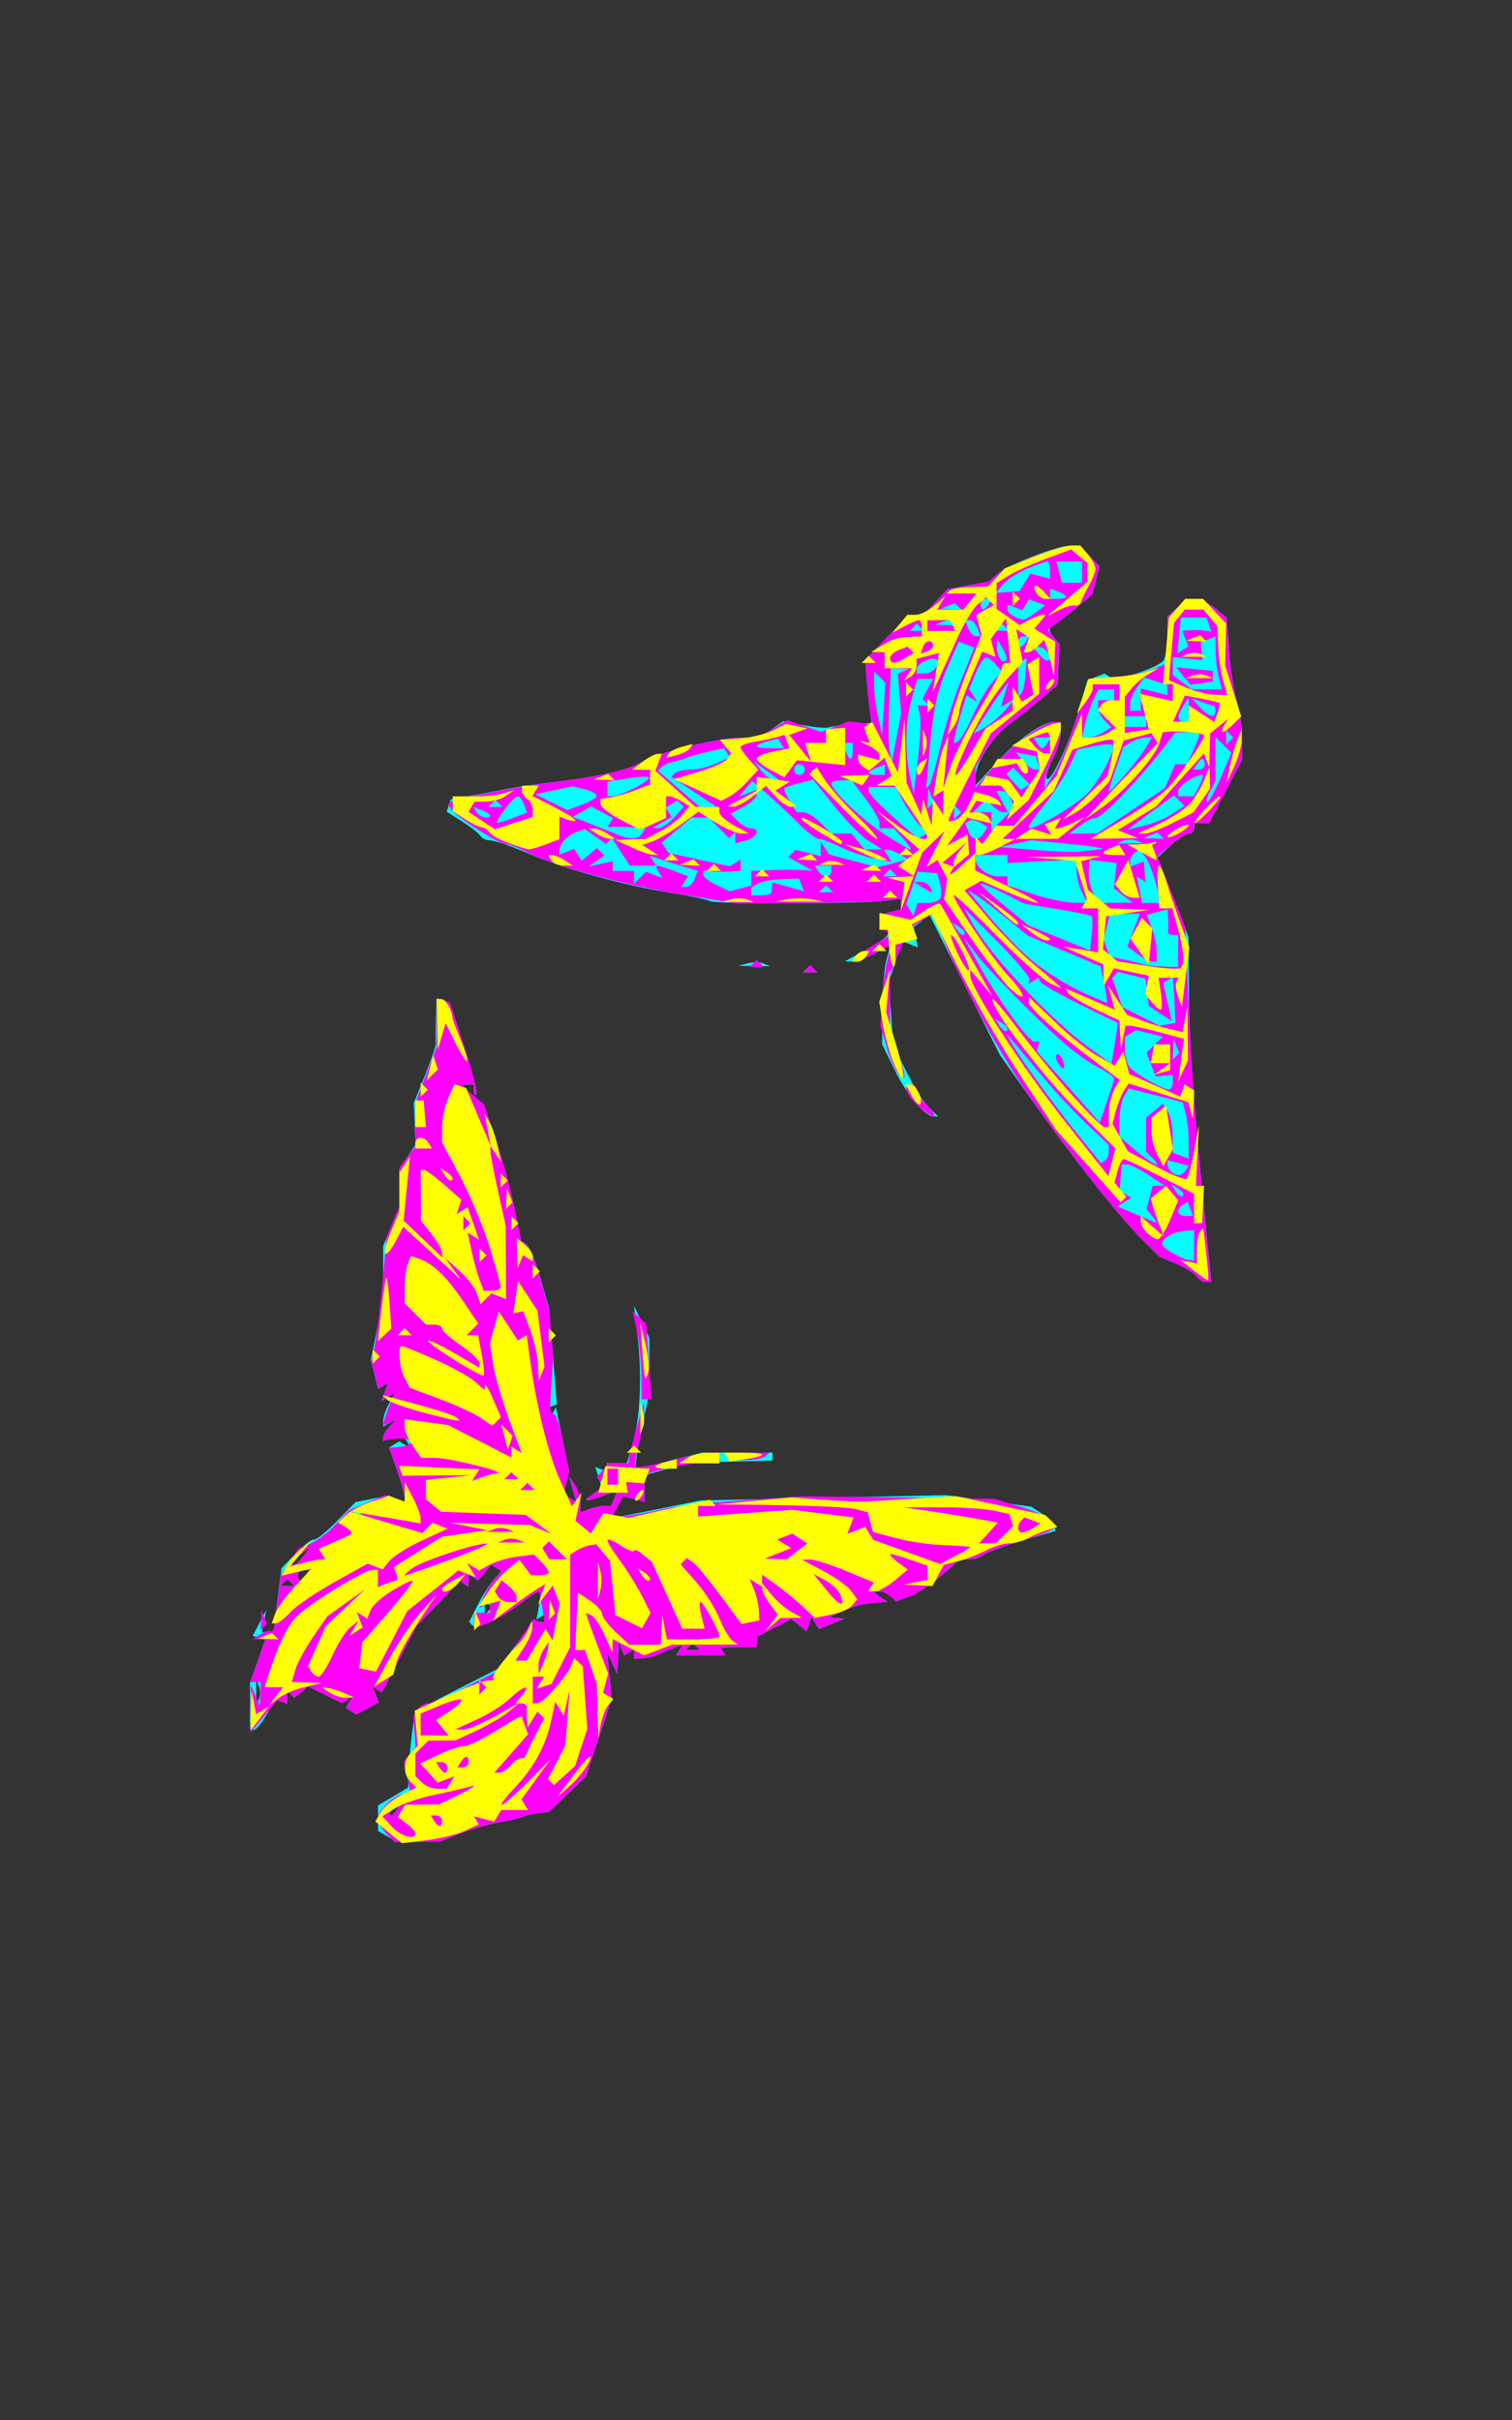 <?xml version="1.0" encoding="UTF-8" standalone="no"?>
<!-- Created with Inkscape (http://www.inkscape.org/) -->

<svg
   xmlns:dc="http://purl.org/dc/elements/1.1/"
   xmlns:cc="http://creativecommons.org/ns#"
   xmlns:rdf="http://www.w3.org/1999/02/22-rdf-syntax-ns#"
   xmlns:svg="http://www.w3.org/2000/svg"
   xmlns="http://www.w3.org/2000/svg"
   xmlns:sodipodi="http://sodipodi.sourceforge.net/DTD/sodipodi-0.dtd"
   xmlns:inkscape="http://www.inkscape.org/namespaces/inkscape"
   width="75mm"
   height="120mm"
   viewBox="0 0 75 120"
   version="1.1"
   id="svg8"
   inkscape:version="0.92.4 (5da689c313, 2019-01-14)"
   sodipodi:docname="kincho2.svg">
  <rect x="0" y="0" width="75" height="120" fill="#333333" stroke="none"/>
  <defs
     id="defs2" />
  <sodipodi:namedview
     id="base"
     pagecolor="#ffffff"
     bordercolor="#666666"
     borderopacity="1.0"
     inkscape:pageopacity="0.0"
     inkscape:pageshadow="2"
     inkscape:zoom="3.959798"
     inkscape:cx="140.19903"
     inkscape:cy="212.41643"
     inkscape:document-units="mm"
     inkscape:current-layer="layer1"
     showgrid="false"
     units="mm"
     inkscape:window-width="1920"
     inkscape:window-height="1017"
     inkscape:window-x="-8"
     inkscape:window-y="-8"
     inkscape:window-maximized="1" />
  <g
     inkscape:label="Calque 1"
     inkscape:groupmode="layer"
     id="layer1"
     transform="translate(0,-177)">
    <g
       id="g235"
       transform="translate(-40.358,-25.391)">
      <path
         style="fill:#00ffff;stroke-width:0.265"
         d="m 59.572,293.451 -0.463,-0.27 v -0.633 -0.633 l 0.746,-0.441 0.746,-0.441 0.036,-0.831 c 0.053,-1.243 0.257,-2.837 0.378,-2.958 0.059,-0.059 0.993,-0.557 2.077,-1.107 l 1.97,-1 0.896,-1.191 0.896,-1.191 0.36,0.078 0.36,0.078 v -0.292 -0.292 l -0.303,0.187 -0.303,0.187 0.134,-0.701 c 0.074,-0.385 0.072,-0.701 -0.003,-0.701 -0.075,0 -0.527,0.298 -1.004,0.661 -0.477,0.364 -1.16,0.773 -1.519,0.909 l -0.652,0.248 -0.149,-0.149 -0.149,-0.149 0.418,-0.826 c 0.23,-0.455 0.59,-1.023 0.8,-1.263 l 0.382,-0.437 -0.252,-0.156 -0.252,-0.156 -0.325,0.391 -0.325,0.391 -0.235,-0.145 -0.235,-0.145 v 0.296 0.296 l -0.221,-0.136 -0.221,-0.136 -1.068,1.113 -1.068,1.113 -0.862,1.648 -0.862,1.648 -0.228,-0.141 -0.228,-0.141 0.15,0.39 0.15,0.39 -0.555,0.297 -0.555,0.297 -0.263,-0.163 -0.263,-0.163 0.177,-0.287 0.177,-0.287 -0.273,0.169 -0.273,0.169 -0.836,-0.417 -0.836,-0.417 -0.345,0.287 -0.345,0.287 -0.174,-0.174 -0.174,-0.174 v 0.324 0.324 l -0.267,-0.165 -0.267,-0.165 -0.461,0.809 c -0.253,0.445 -0.55,0.81 -0.659,0.811 l -0.198,0.002 v -1.157 -1.157 l 0.379,-1.075 0.379,-1.075 -0.308,-0.103 -0.308,-0.103 0.332,-0.641 0.332,-0.641 -0.103,0.551 -0.103,0.551 h 0.294 0.294 l 0.054,-0.551 c 0.03,-0.303 0.116,-1.017 0.191,-1.587 l 0.136,-1.036 0.707,-0.738 c 0.389,-0.406 0.795,-0.714 0.902,-0.684 0.108,0.029 0.616,-0.376 1.129,-0.901 l 0.934,-0.954 0.815,-0.163 0.815,-0.163 0.4,0.153 0.4,0.153 V 276.6 c 0,-0.143 -0.172,-0.748 -0.383,-1.344 l -0.383,-1.085 0.25,-0.155 0.25,-0.155 0.305,0.189 0.305,0.189 -0.203,-0.329 -0.203,-0.329 -0.499,0.131 -0.499,0.131 v -0.187 c 0,-0.103 0.149,-0.347 0.331,-0.543 l 0.331,-0.356 -0.331,0.187 -0.331,0.187 v -0.298 c 0,-0.164 0.131,-0.542 0.291,-0.841 l 0.291,-0.544 -0.336,0.208 -0.336,0.208 0.174,-0.454 0.174,-0.454 -0.254,0.157 -0.254,0.157 -0.182,-0.725 -0.182,-0.725 0.307,-1.484 c 0.169,-0.816 0.307,-2.088 0.307,-2.825 v -1.341 l 0.397,-0.95 0.397,-0.95 v -0.944 -0.944 l 0.409,-0.625 0.409,-0.625 -0.048,-1.02 -0.048,-1.02 0.563,-1.394 c 0.31,-0.767 0.55,-1.481 0.534,-1.587 -0.016,-0.106 -0.015,-0.65 0.002,-1.207 l 0.031,-1.014 0.331,0.109 0.331,0.109 0.72,2.214 c 0.396,1.217 0.664,2.27 0.595,2.338 -0.069,0.069 -0.125,-0.014 -0.125,-0.184 v -0.309 l -0.331,0.009 -0.331,0.009 0.58,0.485 0.58,0.485 0.57,1.689 c 0.314,0.929 0.731,2.452 0.926,3.385 l 0.356,1.695 0.253,0.157 c 0.139,0.086 0.45,0.837 0.692,1.669 l 0.439,1.512 0.191,2.385 0.191,2.385 -0.339,0.13 -0.339,0.13 0.008,0.471 0.008,0.471 0.31,-0.529 0.31,-0.529 0.326,1.587 0.326,1.587 -0.136,0.566 -0.136,0.566 0.314,0.194 0.314,0.194 -0.178,-0.628 -0.178,-0.628 0.278,0.397 c 0.153,0.218 0.28,0.618 0.282,0.888 l 0.004,0.491 0.419,-0.161 c 0.23,-0.088 0.575,-0.161 0.765,-0.161 h 0.347 l 0.148,-0.386 0.148,-0.386 -0.666,0.253 c -0.869,0.33 -1.154,0.31 -0.554,-0.039 l 0.475,-0.276 -0.174,-0.55 -0.174,-0.55 0.441,0.169 0.441,0.169 -0.162,-0.262 -0.162,-0.262 h 0.503 0.503 l 0.3,-1.001 c 0.367,-1.223 0.459,-3.401 0.228,-5.349 l -0.173,-1.455 0.381,0.794 0.381,0.794 0.007,1.323 0.007,1.323 -0.388,1.834 c -0.214,1.009 -0.344,1.878 -0.289,1.933 0.055,0.055 0.814,-0.086 1.688,-0.312 l 1.589,-0.412 h 1.748 1.748 l -1.3e-5,0.198 -1.3e-5,0.198 -2.051,0.052 -2.051,0.052 -1.124,0.313 -1.124,0.313 v 0.658 0.658 l -0.533,-0.139 -0.533,-0.139 -0.292,0.545 -0.292,0.545 0.89,-0.169 c 0.49,-0.093 1.485,-0.291 2.211,-0.44 l 1.32,-0.271 6.088,-0.132 6.088,-0.132 2.117,0.286 2.117,0.286 0.595,0.385 c 0.327,0.212 0.595,0.482 0.595,0.602 v 0.217 l -1.654,0.483 c -0.91,0.266 -1.767,0.582 -1.905,0.703 -0.138,0.121 -0.462,0.22 -0.718,0.22 H 87.967 l -0.893,0.784 c -0.491,0.431 -1.206,0.903 -1.587,1.048 l -0.694,0.264 -0.157,-0.254 c -0.086,-0.14 -0.359,-0.253 -0.605,-0.25 l -0.447,0.004 0.397,0.256 0.397,0.256 -0.529,0.044 c -0.779,0.065 -0.99,0.119 -1.72,0.436 l -0.661,0.288 0.397,0.034 0.397,0.034 -0.641,0.256 -0.641,0.256 -0.187,-0.303 -0.187,-0.303 -0.121,0.361 -0.121,0.361 -0.374,-0.307 -0.374,-0.307 -0.847,0.439 -0.847,0.439 -0.019,0.265 -0.019,0.265 h -0.896 -0.896 l 0.123,0.198 0.123,0.198 h -1.222 -1.222 l 0.162,-0.262 0.162,-0.262 -0.477,0.17 c -0.262,0.093 -0.594,0.235 -0.737,0.315 -0.143,0.08 -0.47,0.161 -0.728,0.18 l -0.468,0.035 v -0.236 -0.236 l -0.242,0.15 -0.242,0.15 -0.134,-0.332 -0.134,-0.332 -0.039,0.794 -0.039,0.794 -0.25,-0.529 -0.25,-0.529 0.112,1.129 0.112,1.129 -0.276,0.856 c -0.152,0.471 -0.44,1.34 -0.64,1.931 l -0.364,1.076 -0.914,0.886 -0.914,0.886 -0.472,0.052 c -0.259,0.029 -0.65,0.119 -0.868,0.201 -0.218,0.082 -0.754,0.207 -1.191,0.276 -0.437,0.07 -1.27,0.312 -1.852,0.537 l -1.058,0.41 -1.058,0.004 -1.058,0.004 -0.463,-0.27 z m 0.463,-1.302 c 0.09,-0.146 0.104,-0.265 0.031,-0.265 -0.073,0 -0.206,0.119 -0.296,0.265 -0.09,0.146 -0.104,0.265 -0.031,0.265 0.073,0 0.206,-0.119 0.296,-0.265 z m 7.986,-4.812 -0.139,-0.347 -0.021,0.507 -0.021,0.507 0.16,-0.16 0.16,-0.16 -0.139,-0.347 z m 0.525,-0.391 -0.176,-0.176 v 0.353 0.353 l 0.176,-0.176 0.176,-0.176 z m -15.347,-0.948 -0.133,-0.331 v 0.661 0.661 l 0.133,-0.331 c 0.073,-0.182 0.073,-0.48 0,-0.661 z m 13.848,-2.346 v -0.265 l -0.265,0.164 c -0.146,0.09 -0.265,0.283 -0.265,0.428 v 0.265 l 0.265,-0.164 c 0.146,-0.09 0.265,-0.283 0.265,-0.428 z m 7.849,0.384 -0.176,-0.176 -0.176,0.176 -0.176,0.176 h 0.353 0.353 z m -10.319,-2.117 -0.176,-0.176 v 0.353 0.353 l 0.176,-0.176 0.176,-0.176 z m -9.79,-1.058 -0.176,-0.176 -0.176,0.176 -0.176,0.176 h 0.353 0.353 z m 0.75,-0.353 0.164,-0.265 h -0.28 c -0.154,0 -0.28,0.119 -0.28,0.265 0,0.146 0.053,0.265 0.117,0.265 0.064,0 0.19,-0.119 0.28,-0.265 z m 16.933,0 c 0.09,-0.146 0.104,-0.265 0.031,-0.265 -0.073,0 -0.206,0.119 -0.296,0.265 -0.09,0.146 -0.104,0.265 -0.031,0.265 0.073,0 0.206,-0.119 0.296,-0.265 z m -11.068,-0.441 -0.176,-0.176 -0.176,0.176 -0.176,0.176 h 0.353 0.353 z m -5.963,-0.551 0.363,-0.463 -0.463,0.363 c -0.255,0.2 -0.463,0.408 -0.463,0.463 0,0.218 0.217,0.078 0.563,-0.363 z m 5.885,-1.334 0.13,-0.21 -0.574,-0.043 -0.574,-0.043 0.394,0.249 c 0.216,0.137 0.416,0.251 0.444,0.253 0.028,0.002 0.109,-0.09 0.18,-0.206 z m 17.541,-1.025 -0.176,-0.176 -0.176,0.176 -0.176,0.176 h 0.353 0.353 z m -17.27,-4.439 0.821,0.118 -0.79,-0.259 -0.79,-0.259 -0.335,0.39 -0.335,0.39 0.304,-0.249 0.304,-0.249 z m 2.277,9.9e-4 c 0,-0.064 -0.119,-0.19 -0.265,-0.28 l -0.265,-0.164 v 0.28 c 0,0.154 0.119,0.28 0.265,0.28 0.146,0 0.265,-0.052 0.265,-0.117 z m -0.794,-0.412 c 0,-0.146 -0.126,-0.265 -0.28,-0.265 h -0.28 l 0.164,0.265 c 0.09,0.146 0.216,0.265 0.28,0.265 0.064,0 0.117,-0.119 0.117,-0.265 z m -0.882,-0.441 -0.176,-0.176 v 0.353 0.353 l 0.176,-0.176 0.176,-0.176 z m -0.838,-0.088 c 0.09,-0.146 0.104,-0.265 0.031,-0.265 -0.073,0 -0.206,0.119 -0.296,0.265 -0.09,0.146 -0.104,0.265 -0.031,0.265 0.073,0 0.206,-0.119 0.296,-0.265 z m -0.661,-0.646 c 0,-0.064 -0.137,-0.202 -0.305,-0.305 l -0.305,-0.189 0.189,0.305 c 0.189,0.305 0.422,0.409 0.422,0.189 z m 0.97,-1.912 -0.176,-0.176 v 0.353 0.353 l 0.176,-0.176 0.176,-0.176 z m -0.529,-0.265 -0.176,-0.176 v 0.353 0.353 l 0.176,-0.176 0.176,-0.176 z m -0.575,-0.085 0.162,-0.262 -0.411,0.158 c -0.458,0.176 -0.542,0.366 -0.162,0.366 0.137,0 0.322,-0.118 0.411,-0.262 z m -0.748,-0.444 -0.176,-0.176 -0.176,0.176 -0.176,0.176 h 0.353 0.353 z m 7.497,-1.411 c 0,-0.146 -0.126,-0.265 -0.28,-0.265 h -0.28 l 0.164,0.265 c 0.09,0.146 0.216,0.265 0.28,0.265 0.064,0 0.117,-0.119 0.117,-0.265 z m -0.717,-1.852 c -0.076,-0.291 -0.184,-0.529 -0.24,-0.529 -0.056,0 -0.101,0.305 -0.101,0.677 v 0.677 l 0.24,-0.148 0.24,-0.148 z m 33.126,0.525 c -0.091,-0.148 -0.545,-0.43 -1.008,-0.626 l -0.842,-0.358 -0.926,-0.923 c -1.104,-1.1 -3.418,-4.032 -5.486,-6.953 l -1.499,-2.117 -1.747,-3.474 -1.747,-3.474 -0.393,0.299 -0.393,0.299 0.103,0.502 0.103,0.502 -0.389,-0.149 -0.389,-0.149 -0.333,1.01 -0.333,1.01 0.112,1.551 0.112,1.551 0.629,1.299 c 0.346,0.714 0.846,1.516 1.112,1.782 l 0.483,0.483 h -0.215 c -0.437,0 -1.323,-1.052 -1.932,-2.294 l -0.627,-1.278 0.006,-1.72 c 0.003,-0.946 0.095,-2.052 0.204,-2.458 l 0.198,-0.738 -0.788,0.408 c -0.434,0.224 -0.943,0.402 -1.132,0.396 l -0.344,-0.012 0.975,-0.515 c 0.536,-0.283 1.049,-0.635 1.14,-0.782 l 0.165,-0.267 h -0.28 -0.28 v -0.366 -0.366 l 0.529,-0.138 0.529,-0.138 v -0.266 -0.266 l -0.728,0.099 c -1.178,0.16 -8.486,0.179 -8.74,0.022 -0.128,-0.079 -1.056,-0.273 -2.063,-0.432 -2.13,-0.336 -5.027,-1.129 -6.726,-1.841 -1.294,-0.542 -1.855,-0.731 -2.219,-0.749 -0.129,-0.006 -0.308,-0.113 -0.397,-0.238 -0.089,-0.125 -0.497,-0.44 -0.906,-0.701 l -0.744,-0.474 0.101,-0.302 0.101,-0.302 c 1.529,-0.27 3.051,-0.616 4.594,-0.799 2.624,-0.3 4.238,-0.651 4.895,-1.064 0.718,-0.452 3.79,-1.203 4.919,-1.203 h 0.916 l 0.585,-0.409 0.585,-0.409 0.996,0.198 c 0.548,0.109 1.115,0.159 1.26,0.111 0.146,-0.048 0.681,-0.118 1.191,-0.155 l 0.926,-0.068 -0.095,-0.758 c -0.052,-0.417 -0.123,-1.115 -0.157,-1.552 l -0.062,-0.794 1.079,-1.124 1.079,-1.124 h 0.37 0.37 l 0.597,-0.644 0.597,-0.644 1.021,-0.183 1.021,-0.183 0.433,-0.378 c 0.532,-0.464 2.966,-1.408 3.63,-1.408 h 0.485 l 0.469,0.519 0.469,0.518 -0.17,0.679 -0.17,0.679 -0.456,0.404 c -0.251,0.222 -0.75,0.622 -1.109,0.889 -0.5,0.376 -0.764,0.346 -0.364,0.846 l 0.288,0.361 -0.041,0.994 -0.041,0.994 -0.834,0.726 c -0.459,0.399 -1.149,0.947 -1.534,1.218 -0.808,0.567 -1.714,1.946 -1.715,2.612 l -9.89e-4,0.457 1.111,-1.205 c 1.055,-1.144 2.237,-1.958 2.845,-1.958 h 0.278 v 0.542 c 0,0.298 -0.187,0.905 -0.416,1.347 -0.229,0.443 -0.356,0.865 -0.283,0.939 0.205,0.205 1.112,-1.73 1.591,-3.395 l 0.429,-1.493 0.422,-0.162 0.422,-0.162 0.269,0.166 0.269,0.166 1.096,-0.353 c 0.603,-0.194 1.184,-0.477 1.291,-0.628 0.107,-0.152 0.196,-0.704 0.198,-1.227 l 0.004,-0.951 0.484,-0.438 c 0.266,-0.241 0.67,-0.438 0.897,-0.438 0.227,0 0.67,0.208 0.984,0.463 l 0.572,0.463 0.11,1.587 c 0.061,0.873 0.233,2.003 0.384,2.512 0.151,0.508 0.274,1.376 0.274,1.929 v 1.005 l -0.821,1.577 -0.821,1.577 h -0.37 -0.37 v 0.265 c 0,0.146 -0.124,0.265 -0.276,0.265 -0.152,0 -0.562,0.268 -0.911,0.595 l -0.634,0.595 0.771,1.97 0.771,1.97 0.01,1.998 c 0.017,3.341 0.187,5.74 0.939,13.309 l 0.178,1.786 h -0.276 c -0.152,0 -0.351,-0.121 -0.442,-0.269 z m -19.356,-15.254 0.176,-0.176 0.176,0.176 0.176,0.176 h -0.353 -0.353 z m -2.927,-0.272 c 0.257,-0.067 0.615,-0.063 0.794,0.01 l 0.326,0.132 -0.794,-0.01 -0.794,-0.01 0.468,-0.122 z"
         id="path241"
         inkscape:connector-curvature="0"
         sodipodi:nodetypes="ccccccccscccccccccsscccccccccccccccccccccccccccccccccccccccccccccccccccccccccccsccccccccccsccccccccccsccccsccccccccccssccccccccccsccccscscccccccccccccccccccccccccccccccsccccccccccccccsscccccccccccccccccccccccccccccccscssscccccccccccccccccccccccccccccccccccccccccccccccccccscccscccccccccscsccccccccccccccccccccccsccsccscccccccccccccccccccccccsssccscscccccccccccscccccccccccccccccccccccccsccsssssccssccccccccscscscccscccccccccccccccccsccccccccssccsscsscccccccssccccccccccccccccsscccccccscccccccccccccccscccccsscccscccccccccccccccscccccccccccccsccscscccccccccscccsccccscccccsscccccccscccccccccccccccc" />
      <path
         style="fill:#ff00ff;stroke-width:0.265"
         d="m 59.525,293.321 c -0.229,-0.229 -0.416,-0.567 -0.416,-0.753 0,-0.418 0.851,-1.213 1.299,-1.213 h 0.331 l -0.177,-0.805 -0.177,-0.805 0.295,-0.355 0.295,-0.355 -0.058,-0.766 -0.058,-0.766 0.2,-0.323 c 0.11,-0.178 0.334,-0.323 0.499,-0.323 0.165,0 1.025,-0.365 1.913,-0.811 l 1.614,-0.811 0.878,-1.287 0.878,-1.287 c 0.743,0.496 0.506,0.098 0.262,-1.361 -0.075,0 -0.527,0.298 -1.004,0.661 -0.477,0.364 -1.173,0.777 -1.546,0.919 l -0.68,0.258 v -0.39 -0.39 h 0.397 0.397 v -0.28 -0.28 l -0.262,0.162 -0.262,0.162 0.169,-0.477 c 0.093,-0.262 0.338,-0.673 0.543,-0.914 l 0.374,-0.437 -0.252,-0.156 -0.252,-0.156 -0.325,0.391 -0.325,0.391 -0.235,-0.145 -0.235,-0.145 v 0.296 0.296 l -0.221,-0.136 -0.221,-0.136 -1.068,1.113 -1.068,1.113 -0.862,1.648 -0.862,1.648 -0.228,-0.141 -0.228,-0.141 0.15,0.39 0.15,0.39 -0.555,0.297 -0.555,0.297 -0.263,-0.163 -0.263,-0.163 0.177,-0.287 0.177,-0.287 -0.273,0.169 -0.273,0.169 -0.836,-0.417 -0.836,-0.417 -0.345,0.287 -0.345,0.287 -0.174,-0.174 -0.174,-0.174 v 0.309 0.309 l -0.258,-0.066 -0.258,-0.066 -0.658,0.794 -0.658,0.794 0.009,-1.191 0.009,-1.191 0.227,0.529 0.227,0.529 0.019,-0.595 0.019,-0.595 h -0.253 -0.253 l 0.373,-1.058 0.373,-1.058 -0.319,-0.004 -0.319,-0.004 0.384,-0.243 c 0.211,-0.134 0.449,-0.203 0.529,-0.154 0.08,0.049 0.17,-0.167 0.201,-0.48 0.031,-0.314 0.109,-0.96 0.173,-1.437 l 0.116,-0.867 0.437,-0.666 0.437,-0.666 0.581,-0.225 c 0.32,-0.124 0.879,-0.545 1.243,-0.937 l 0.661,-0.713 0.903,-0.378 0.903,-0.378 0.487,0.154 0.487,0.154 v -0.249 c 0,-0.137 -0.172,-0.737 -0.383,-1.334 l -0.383,-1.085 c 1.618,0.005 1.265,-0.735 -0.293,-0.328 v -0.187 c 0,-0.103 0.149,-0.347 0.331,-0.543 l 0.331,-0.356 -0.331,0.187 c -0.182,0.103 -0.331,0.128 -0.331,0.056 0,-0.072 0.119,-0.443 0.264,-0.824 l 0.264,-0.694 -0.309,0.191 -0.309,0.191 0.174,-0.454 0.174,-0.454 -0.254,0.157 -0.254,0.157 -0.17,-0.676 -0.17,-0.676 0.173,-0.857 c 0.095,-0.471 0.266,-1.869 0.38,-3.105 l 0.207,-2.249 0.311,-0.745 0.311,-0.745 0.008,-0.975 0.008,-0.975 0.388,-0.514 0.388,-0.514 1.34e-4,-1.074 1.33e-4,-1.074 0.529,-1.392 0.529,-1.392 v -1.21 -1.21 l 0.331,0.109 0.331,0.109 0.72,2.214 c 0.396,1.217 0.664,2.27 0.595,2.338 -0.069,0.069 -0.125,-0.014 -0.125,-0.184 v -0.309 c -0.724,0.005 -0.695,-0.01 -0.081,0.503 l 0.58,0.485 0.57,1.689 c 0.314,0.929 0.731,2.452 0.926,3.385 l 0.356,1.695 0.244,0.157 c 0.134,0.086 0.448,0.861 0.696,1.723 l 0.452,1.566 0.186,2.331 c -0.301,4.64 -0.106,1.261 0.47,4.063 l 0.326,1.587 -0.136,0.566 -0.136,0.566 0.314,0.194 0.314,0.194 -0.178,-0.628 -0.178,-0.628 0.278,0.397 c 0.153,0.218 0.28,0.618 0.282,0.888 l 0.004,0.491 0.419,-0.161 c 0.23,-0.088 0.575,-0.161 0.765,-0.161 h 0.347 l 0.148,-0.386 0.148,-0.386 -0.666,0.253 c -0.366,0.139 -0.741,0.253 -0.832,0.253 -0.091,0 0.065,-0.169 0.348,-0.375 l 0.513,-0.375 -0.196,-0.196 -0.196,-0.196 0.295,-0.355 0.295,-0.355 h 0.497 0.497 l 0.012,-0.198 c 0.006,-0.109 0.177,-0.794 0.379,-1.521 l 0.367,-1.323 0.016,0.529 c 0.009,0.291 -0.111,0.987 -0.266,1.546 -0.155,0.559 -0.227,1.072 -0.16,1.139 0.067,0.067 0.837,-0.063 1.711,-0.289 0.874,-0.226 1.78,-0.412 2.014,-0.412 h 0.425 v 0.265 0.265 l -0.86,0.002 c -0.473,8e-4 -1.306,0.125 -1.852,0.277 l -0.992,0.276 v 0.68 0.68 l -0.533,-0.139 -0.533,-0.139 -0.291,0.544 -0.291,0.544 1.022,-0.155 c 0.562,-0.085 1.32,-0.233 1.684,-0.329 0.364,-0.096 2.031,-0.271 3.704,-0.39 l 3.043,-0.216 4.762,0.064 4.763,0.064 1.191,0.356 c 1.233,0.369 1.852,0.719 1.852,1.048 0,0.105 -0.744,0.408 -1.654,0.674 -0.91,0.266 -1.767,0.582 -1.905,0.703 -0.138,0.121 -0.462,0.22 -0.718,0.22 H 87.967 l -0.893,0.784 c -0.491,0.431 -1.206,0.903 -1.587,1.048 l -0.694,0.264 c -0.458,-0.599 -1.906,-0.951 -0.416,0.012 l -0.529,0.044 c -0.779,0.065 -0.99,0.119 -1.72,0.436 l -0.661,0.288 0.397,0.034 0.397,0.034 -0.641,0.256 -0.641,0.256 -0.187,-0.303 -0.187,-0.303 -0.121,0.361 -0.121,0.361 -0.374,-0.307 -0.374,-0.307 -0.847,0.439 -0.847,0.439 -0.019,0.265 -0.019,0.265 h -0.896 -0.896 l 0.123,0.198 0.123,0.198 h -1.222 -1.222 l 0.162,-0.262 0.162,-0.262 -0.477,0.17 c -0.262,0.093 -0.594,0.235 -0.737,0.315 -0.143,0.08 -0.47,0.161 -0.728,0.18 l -0.468,0.035 v -0.236 -0.236 l -0.242,0.15 -0.242,0.15 -0.134,-0.332 -0.134,-0.332 -0.039,0.794 -0.039,0.794 -0.25,-0.529 -0.25,-0.529 0.112,1.129 0.112,1.129 -0.276,0.856 c -0.152,0.471 -0.44,1.34 -0.64,1.931 l -0.364,1.076 -0.914,0.886 -0.914,0.886 -0.472,0.052 c -0.259,0.029 -0.65,0.119 -0.868,0.201 -0.218,0.082 -0.754,0.207 -1.191,0.276 -0.437,0.07 -1.27,0.312 -1.852,0.537 l -1.058,0.41 -1.106,0.012 -1.106,0.012 z m 0.51,-1.172 c 0.09,-0.146 0.104,-0.265 0.031,-0.265 -0.073,0 -0.206,0.119 -0.296,0.265 -0.09,0.146 -0.104,0.265 -0.031,0.265 0.073,0 0.206,-0.119 0.296,-0.265 z m 14.861,-8.114 -0.176,-0.176 -0.176,0.176 -0.176,0.176 h 0.353 0.353 z m -20.108,-3.175 -0.176,-0.176 -0.176,0.176 -0.176,0.176 h 0.353 0.353 z m 0.75,-0.353 0.164,-0.265 h -0.28 c -0.154,0 -0.28,0.119 -0.28,0.265 0,0.146 0.053,0.265 0.117,0.265 0.064,0 0.19,-0.119 0.28,-0.265 z m -0.099,-0.992 0.363,-0.463 -0.463,0.363 c -0.255,0.2 -0.463,0.408 -0.463,0.463 0,0.218 0.217,0.078 0.563,-0.363 z m 2.788,-2.095 -0.176,-0.176 -0.176,0.176 -0.176,0.176 h 0.353 0.353 z m -4.918,5.314 0.021,-0.507 0.139,0.347 0.139,0.347 -0.16,0.16 -0.16,0.16 0.021,-0.507 z m 23.089,-8.114 -0.123,-0.198 h 1.118 1.118 l -0.175,0.175 c -0.096,0.096 -0.544,0.186 -0.995,0.198 l -0.82,0.024 -0.123,-0.198 z m -4.233,-4.101 c -0.009,-0.691 -0.108,-1.673 -0.221,-2.183 l -0.205,-0.926 0.334,0.312 0.334,0.312 0.134,1.871 0.134,1.871 h -0.247 -0.247 l -0.015,-1.257 z m 27.555,-4.833 c -0.091,-0.148 -0.545,-0.43 -1.008,-0.626 l -0.842,-0.358 -0.926,-0.923 c -1.111,-1.107 -3.452,-4.076 -5.426,-6.881 -1.461,-2.077 -3.238,-5.294 -4.313,-7.809 l -0.593,-1.387 -0.486,0.304 -0.486,0.304 0.03,0.34 0.03,0.34 -0.241,-0.002 -0.241,-0.002 -0.354,0.842 -0.354,0.842 v 1.392 1.392 l 0.4,1.133 c 0.22,0.623 0.356,1.177 0.302,1.23 -0.179,0.179 -0.603,-0.566 -0.894,-1.569 l -0.288,-0.993 0.077,-1.256 c 0.042,-0.691 0.166,-1.595 0.275,-2.009 l 0.198,-0.752 -0.853,0.441 c -0.469,0.243 -0.907,0.388 -0.972,0.322 -0.065,-0.065 0.333,-0.389 0.884,-0.719 l 1.003,-0.6 -0.331,-0.117 -0.331,-0.117 v -0.344 -0.344 l 0.529,-0.138 0.529,-0.138 v -0.266 -0.266 l -0.728,0.094 c -0.4,0.052 -2.216,0.107 -4.035,0.124 l -3.307,0.03 -2.646,-0.427 c -2.917,-0.471 -6.48,-1.431 -7.752,-2.089 -0.451,-0.233 -0.948,-0.424 -1.104,-0.424 -0.334,0 -2.437,-1.332 -2.708,-1.715 l -0.187,-0.265 0.187,-0.153 c 0.17,-0.139 3.199,-0.716 4.818,-0.917 2.545,-0.317 4.001,-0.643 4.63,-1.039 0.704,-0.443 3.781,-1.203 4.871,-1.203 h 0.868 l 0.735,-0.434 0.735,-0.434 0.837,0.292 0.837,0.292 0.694,-0.264 0.694,-0.264 0.553,0.076 0.553,0.076 -0.095,-0.794 c -0.052,-0.437 -0.123,-1.151 -0.157,-1.587 l -0.062,-0.794 1.079,-1.124 1.079,-1.124 h 0.37 0.37 l 0.597,-0.644 0.597,-0.644 1.021,-0.183 1.021,-0.183 0.429,-0.374 c 0.494,-0.43 3.061,-1.411 3.693,-1.411 h 0.426 l 0.469,0.519 0.469,0.518 -0.17,0.679 -0.17,0.679 -0.456,0.404 c -0.251,0.222 -0.75,0.622 -1.109,0.889 l -0.653,0.485 0.288,0.361 0.288,0.361 -0.041,0.994 -0.041,0.994 -0.834,0.726 c -0.459,0.399 -1.149,0.947 -1.534,1.218 -0.385,0.27 -0.928,0.866 -1.207,1.323 l -0.507,0.832 -0.001,0.511 -0.001,0.511 0.931,-1.087 c 0.93,-1.087 2.439,-2.183 3.003,-2.183 h 0.3 l -0.009,0.595 c -0.005,0.327 -0.18,0.893 -0.387,1.257 -0.208,0.364 -0.382,0.84 -0.387,1.058 l -0.008,0.397 0.51,-0.836 c 0.28,-0.46 0.761,-1.68 1.069,-2.712 0.307,-1.032 0.643,-1.887 0.746,-1.902 0.103,-0.014 0.663,-0.057 1.246,-0.095 0.582,-0.038 1.386,-0.202 1.786,-0.364 l 0.728,-0.295 v -1.156 -1.156 l 0.484,-0.438 c 0.266,-0.241 0.67,-0.438 0.897,-0.438 0.227,0 0.67,0.208 0.984,0.463 l 0.572,0.463 0.11,1.587 c 0.061,0.873 0.233,2.003 0.384,2.512 0.151,0.508 0.274,1.376 0.274,1.929 v 1.005 l -0.821,1.577 -0.821,1.577 h -0.37 -0.37 v 0.265 c 0,0.146 -0.118,0.265 -0.263,0.265 -0.144,0 -0.554,0.253 -0.91,0.563 l -0.647,0.563 0.69,1.753 0.69,1.753 0.087,2.051 c 0.225,5.295 0.358,7.086 1.022,13.758 l 0.178,1.786 h -0.276 c -0.152,0 -0.351,-0.121 -0.442,-0.269 z m -0.13,-1.539 v -0.75 l -0.468,0.035 c -0.566,0.042 -1.12,0.361 -1.12,0.646 0,0.2 0.977,0.764 1.389,0.801 l 0.198,0.018 z m -2.073,-1.447 -0.286,-0.344 0.152,-0.582 0.152,-0.582 0.3,-0.002 0.3,-0.002 -0.794,-0.526 c -0.437,-0.289 -0.917,-0.526 -1.067,-0.527 l -0.273,-0.002 -0.054,0.648 -0.054,0.648 0.289,0.178 0.289,0.178 -0.341,0.211 -0.341,0.211 0.908,0.396 c 0.5,0.218 0.953,0.406 1.007,0.417 0.054,0.012 -0.03,-0.133 -0.187,-0.323 z m 1.888,-0.36 -0.135,-0.351 -0.237,0.146 c -0.362,0.224 -0.282,0.556 0.135,0.556 h 0.372 z m -0.344,-0.736 c 0,-0.064 -0.137,-0.202 -0.305,-0.305 l -0.305,-0.189 0.189,0.305 c 0.189,0.305 0.422,0.409 0.422,0.189 z m 0.114,-1.176 0.145,-0.234 -0.526,-0.138 -0.526,-0.138 v 0.196 c 0,0.255 0.298,0.548 0.558,0.548 0.113,0 0.27,-0.106 0.35,-0.235 z m -3.818,-0.929 v -0.338 l -1.124,-1.07 c -0.618,-0.588 -1.541,-1.572 -2.051,-2.187 -0.509,-0.615 -1.145,-1.373 -1.412,-1.685 l -0.486,-0.568 0.211,0.397 c 0.358,0.674 2.025,2.984 3.275,4.536 l 1.191,1.48 0.198,-0.113 c 0.109,-0.062 0.198,-0.265 0.198,-0.451 z m 2.17,0.317 -0.318,-0.318 v -0.841 -0.841 l 0.417,-0.346 0.417,-0.346 0.24,0.38 c 0.132,0.209 0.242,0.754 0.244,1.211 l 0.004,0.832 0.397,0.152 0.397,0.152 -0.004,-0.852 c -0.002,-0.468 -0.07,-1.099 -0.151,-1.402 l -0.148,-0.55 -1.334,-0.342 -1.334,-0.342 -0.23,0.363 c -0.126,0.2 -0.232,0.739 -0.234,1.199 l -0.004,0.836 0.814,0.685 c 0.822,0.692 1.414,0.955 0.826,0.367 z m -1.909,-3.937 c 0.002,-0.085 -0.323,-0.323 -0.722,-0.529 -0.399,-0.206 -1.084,-0.672 -1.521,-1.035 -1.204,-0.999 -3.927,-3.736 -4.607,-4.632 l -0.603,-0.794 0.735,1.323 c 0.979,1.764 2.48,3.836 2.778,3.836 h 0.24 l -0.066,0.239 -0.066,0.239 1.562,1.766 1.562,1.766 0.353,-1.013 c 0.194,-0.557 0.354,-1.082 0.357,-1.167 z m -2.785,-0.79 c -0.096,-0.155 -0.118,-0.339 -0.048,-0.408 0.069,-0.069 0.197,0.058 0.283,0.282 0.179,0.466 0.026,0.548 -0.234,0.126 z m 5.699,0.973 v -0.367 l -0.426,0.037 -0.426,0.037 -0.224,-0.588 -0.224,-0.588 0.397,-0.397 0.397,-0.397 -0.657,-0.165 -0.657,-0.165 -0.28,0.173 -0.28,0.173 0.004,0.58 c 0.002,0.319 0.092,0.711 0.198,0.872 0.201,0.302 1.63,1.134 1.98,1.152 0.109,0.006 0.198,-0.155 0.198,-0.357 z m -2.74,-2.953 c -0.021,-0.007 -0.872,-0.423 -1.89,-0.925 -1.019,-0.502 -1.892,-1.003 -1.941,-1.113 l -0.089,-0.201 -0.249,0.154 -0.249,0.154 0.053,-0.218 c 0.029,-0.12 -0.687,-0.962 -1.59,-1.871 l -1.643,-1.653 0.312,0.595 c 0.832,1.586 3.906,4.886 5.895,6.328 l 1.088,0.789 0.171,-1.012 c 0.094,-0.557 0.153,-1.018 0.132,-1.025 z m 2.921,1.154 -0.139,-0.347 -0.021,0.507 -0.021,0.507 0.16,-0.16 0.16,-0.16 z M 90.33,253.403 c 0,-0.064 -0.137,-0.202 -0.305,-0.305 l -0.305,-0.189 0.189,0.305 c 0.188,0.305 0.422,0.409 0.422,0.189 z m 8.3,-1.079 c -0.019,-0.434 -0.048,-0.945 -0.066,-1.135 l -0.032,-0.346 -0.237,0.146 -0.237,0.146 0.213,0.944 0.213,0.944 -0.571,-0.377 -0.571,-0.377 -0.081,-0.673 -0.081,-0.673 -0.678,-0.17 -0.678,-0.17 -0.15,0.15 -0.15,0.15 0.251,0.722 0.251,0.722 0.923,0.466 0.923,0.466 0.397,-0.074 0.397,-0.074 z m -3.493,-1.137 -0.179,-0.874 -1.803,-0.761 -1.803,-0.761 -1.106,-0.896 c -0.609,-0.493 -1.283,-1.001 -1.499,-1.129 l -0.393,-0.234 1.038,1.267 c 0.571,0.697 1.516,1.676 2.1,2.176 0.584,0.5 1.663,1.195 2.397,1.544 0.734,0.349 1.356,0.614 1.381,0.588 0.025,-0.025 -0.034,-0.44 -0.132,-0.92 z m 3.659,-1.636 v -0.794 h -0.265 c -0.146,0 -0.25,-0.089 -0.233,-0.198 0.017,-0.109 0.017,-0.396 0,-0.637 l -0.031,-0.438 -0.513,0.134 -0.513,0.134 0.248,0.652 c 0.136,0.359 0.248,0.883 0.248,1.164 v 0.512 h -0.214 c -0.118,0 -0.445,-0.169 -0.728,-0.375 l -0.514,-0.376 0.308,-0.815 0.308,-0.815 H 96.156 95.414 l -0.161,0.64 -0.161,0.64 0.161,0.42 0.161,0.42 0.698,0.153 c 0.384,0.084 0.817,0.193 0.963,0.241 0.146,0.049 0.592,0.098 0.992,0.109 l 0.728,0.021 z m -4.288,-1.73 c -0.05,-0.05 -0.821,-0.209 -1.712,-0.352 l -1.62,-0.261 -1.085,-0.554 c -0.597,-0.304 -1.085,-0.5 -1.085,-0.434 0,0.066 0.533,0.557 1.185,1.091 l 1.185,0.971 1.527,0.623 1.527,0.623 0.085,-0.808 c 0.047,-0.444 0.044,-0.849 -0.007,-0.899 z m -6.296,0.819 c 0,-0.064 -0.137,-0.202 -0.305,-0.305 l -0.305,-0.189 0.189,0.305 c 0.189,0.305 0.422,0.409 0.422,0.189 z m -1.846,-1.471 c 0.27,0 0.552,-0.098 0.627,-0.219 0.074,-0.12 0.074,-0.453 -7.93e-4,-0.739 l -0.136,-0.52 -0.493,-0.037 -0.493,-0.037 -0.281,0.806 -0.281,0.806 0.178,0.287 0.178,0.287 0.106,-0.318 0.106,-0.318 z m -0.271,-0.794 -0.397,-0.256 0.315,-0.004 c 0.173,-0.002 0.389,0.115 0.479,0.261 0.09,0.146 0.127,0.263 0.082,0.261 -0.045,-0.002 -0.26,-0.119 -0.479,-0.261 z m 7.947,0.282 c -0.151,-0.281 -0.274,-0.768 -0.274,-1.081 v -0.569 l -1.72,0.089 -1.72,0.089 5.56e-4,-0.198 5.56e-4,-0.198 h -0.794 -0.794 v 0.212 c 0,0.374 0.621,0.847 1.111,0.847 h 0.476 v 0.226 0.226 l 1.257,0.419 c 0.691,0.231 1.588,0.426 1.994,0.435 l 0.737,0.016 z m 2.038,0.141 -0.466,-0.354 0.069,-0.63 0.069,-0.63 -0.67,-0.078 -0.67,-0.078 -0.044,0.583 c -0.024,0.321 0.073,0.803 0.217,1.07 l 0.261,0.487 0.851,-0.008 0.851,-0.008 -0.466,-0.354 z m 1.608,-0.622 c -0.149,-0.546 -0.391,-1.14 -0.538,-1.32 l -0.267,-0.328 -0.235,0.145 c -0.129,0.08 -0.235,0.27 -0.235,0.422 v 0.277 l 0.343,-0.132 0.343,-0.132 0.038,0.506 0.038,0.506 -0.21,-0.13 -0.21,-0.13 0.125,0.653 0.125,0.653 h 0.477 0.477 z m -19.051,0.472 c -0.007,-0.078 0.002,-0.223 0.019,-0.322 l 0.031,-0.18 0.776,0.223 0.776,0.223 -0.122,-0.317 -0.122,-0.317 -0.869,0.029 c -0.478,0.016 -1.011,0.116 -1.184,0.223 l -0.315,0.195 v -0.412 -0.412 l 0.992,-0.042 c 0.546,-0.023 1.23,-0.025 1.521,-0.005 l 0.529,0.037 -0.604,-0.34 -0.604,-0.34 0.18,-0.18 0.18,-0.18 0.622,0.156 0.622,0.156 0.004,-0.359 0.004,-0.359 0.201,0.316 0.201,0.316 1.2,0.321 1.2,0.321 0.764,-0.192 0.764,-0.192 -0.383,-0.242 c -0.211,-0.133 -0.479,-0.244 -0.597,-0.246 l -0.214,-0.004 0.189,0.306 0.189,0.306 -0.878,-0.176 c -0.483,-0.097 -1.234,-0.353 -1.669,-0.57 -0.435,-0.217 -0.909,-0.395 -1.053,-0.395 -0.144,0 -0.582,-0.327 -0.973,-0.728 -0.391,-0.4 -1.08,-1.048 -1.53,-1.44 l -0.819,-0.712 -0.322,0.388 -0.322,0.388 0.434,-0.167 0.434,-0.167 v 0.248 c 0,0.137 -0.29,0.403 -0.645,0.593 l -0.645,0.345 0.361,0.361 c 0.199,0.199 0.489,0.361 0.645,0.361 0.493,0 0.306,0.462 -0.246,0.606 l -0.529,0.138 v -0.284 -0.284 l -0.154,0.154 -0.154,0.154 -0.507,-0.507 -0.507,-0.507 h -0.425 -0.425 l -0.74,0.622 -0.74,0.622 0.172,0.254 0.172,0.254 1.517,0.332 1.517,0.332 0.269,-0.166 0.269,-0.166 v 0.28 0.28 l -0.595,0.031 c -0.327,0.017 -0.744,0.012 -0.926,-0.012 l -0.331,-0.043 0.002,0.21 c 0.001,0.116 0.299,0.348 0.662,0.516 l 0.66,0.306 0.529,-0.138 0.529,-0.138 v 0.239 0.239 h 0.51 c 0.281,0 0.505,-0.064 0.498,-0.142 z m 2.872,-0.186 -0.176,-0.176 -0.176,0.176 -0.176,0.176 h 0.353 0.353 z m -6.691,-0.495 0.156,-0.407 -0.326,-0.082 c -0.179,-0.045 -0.714,-0.209 -1.188,-0.365 l -0.862,-0.282 0.15,0.242 0.15,0.242 h -0.647 -0.647 l -0.448,-0.684 -0.448,-0.684 -0.146,0.146 -0.146,0.146 -0.525,-0.368 -0.525,-0.368 -0.433,0.159 c -0.444,0.163 -0.818,0.579 -0.825,0.917 l -0.004,0.19 0.37,-0.142 0.37,-0.142 0.183,0.295 0.183,0.295 0.38,-0.315 0.38,-0.315 0.184,0.184 0.184,0.184 -0.389,0.273 -0.389,0.273 0.595,-0.13 0.595,-0.13 v 0.24 0.24 h 0.529 0.529 v 0.318 0.318 l 0.297,-0.297 0.297,-0.297 0.408,0.157 0.408,0.157 -0.191,-0.31 c -0.105,-0.17 -0.133,-0.31 -0.061,-0.31 0.072,0 0.443,0.119 0.825,0.264 l 0.695,0.264 -0.164,0.265 -0.164,0.265 h 0.252 c 0.139,0 0.322,-0.183 0.408,-0.407 z m 6.78,-0.387 v -0.265 h -0.412 -0.412 l 0.164,0.265 c 0.09,0.146 0.276,0.265 0.412,0.265 0.137,0 0.249,-0.119 0.249,-0.265 z m 3.087,0.088 -0.176,-0.176 -0.176,0.176 -0.176,0.176 h 0.353 0.353 z m 10.275,-1.166 c 0.291,-0.032 -0.364,-0.145 -1.455,-0.252 l -1.984,-0.193 -0.794,0.166 -0.794,0.166 1.72,0.146 c 0.946,0.081 1.958,0.119 2.249,0.086 0.291,-0.033 0.767,-0.087 1.058,-0.119 z m -11.509,-0.412 c -0.364,-0.229 -1.133,-1.007 -1.709,-1.728 l -1.047,-1.311 -0.672,0.169 c -0.369,0.093 -0.71,0.207 -0.757,0.254 -0.047,0.047 0.071,0.335 0.262,0.64 l 0.347,0.555 h 0.333 c 0.183,0 0.571,0.238 0.862,0.529 l 0.529,0.529 h 0.497 0.497 l 0.329,0.397 0.329,0.397 0.431,-0.007 0.431,-0.007 z m 1.72,-0.098 -0.479,-0.529 h -0.356 -0.356 v -0.282 c 0,-0.155 -0.312,-0.691 -0.693,-1.191 l -0.693,-0.908 h -0.498 c -0.274,0 -0.498,0.07 -0.498,0.156 0,0.341 1.521,1.797 2.631,2.519 0.647,0.421 1.231,0.765 1.298,0.765 0.067,0 -0.094,-0.238 -0.357,-0.529 z m 11.576,0.089 c -0.182,-0.073 -0.48,-0.073 -0.661,0 l -0.331,0.133 h 0.661 0.661 z m -24.54,-0.354 0.164,-0.265 -0.611,-0.042 c -0.336,-0.023 -0.758,-0.036 -0.939,-0.03 l -0.328,0.012 0.137,-0.221 0.137,-0.221 -0.54,-0.289 -0.54,-0.289 -0.46,0.257 -0.46,0.257 0.794,0.309 c 0.437,0.17 1.032,0.409 1.323,0.531 0.729,0.306 1.13,0.303 1.323,-0.009 z m 13.754,-0.439 c -0.223,-0.223 -0.576,-0.736 -0.785,-1.141 L 84.794,241.415 h -0.672 -0.672 v 0.209 c 0,0.115 0.55,0.693 1.223,1.286 l 1.223,1.076 0.234,-0.145 0.234,-0.145 z m 3.197,0.409 0.182,-0.294 -0.352,-0.218 c -0.194,-0.12 -0.442,-0.162 -0.552,-0.094 l -0.2,0.123 0.149,0.388 c 0.177,0.461 0.519,0.503 0.772,0.094 z m 8.774,0.134 -0.16,-0.16 -0.347,0.139 -0.347,0.139 0.507,0.021 0.507,0.021 z m -1.474,-1.229 1.678,-1.124 0.261,-0.595 0.261,-0.595 h 0.292 0.292 l 0.307,-0.674 c 0.169,-0.371 0.307,-0.728 0.307,-0.794 0,-0.066 -0.268,-0.119 -0.595,-0.117 l -0.595,0.002 -0.661,0.857 c -1.158,1.5 -2.972,3.371 -3.277,3.38 -0.162,0.005 -0.526,0.183 -0.808,0.397 l -0.514,0.388 h 0.688 0.688 z m -22.663,0.329 0.48,-0.531 -0.157,-0.157 -0.157,-0.157 -0.287,0.177 -0.287,0.177 0.142,0.23 0.142,0.23 -0.469,0.273 -0.469,0.273 0.29,0.008 c 0.159,0.004 0.506,-0.231 0.77,-0.523 z m 16.712,-0.902 c -0.088,-0.23 -0.288,-0.419 -0.443,-0.419 h -0.282 l 0.283,0.529 0.283,0.529 h -0.221 c -0.122,0 -0.364,-0.143 -0.538,-0.318 l -0.318,-0.318 -0.318,0.318 -0.318,0.318 h 0.45 0.45 v 0.456 0.456 l 0.566,-0.566 0.566,-0.566 z m 2.13,0.878 c 0.55,-0.305 1.261,-0.796 1.581,-1.09 0.603,-0.556 1.533,-2.282 1.337,-2.479 -0.062,-0.062 -0.482,-0.039 -0.933,0.051 l -0.82,0.164 -0.401,0.845 c -0.22,0.465 -0.763,1.301 -1.207,1.859 -0.443,0.558 -0.806,1.057 -0.806,1.11 0,0.186 0.258,0.091 1.249,-0.459 z m 5.857,-0.149 0.624,-0.404 -0.263,-0.263 -0.263,-0.263 -1.154,0.851 -1.154,0.852 0.794,-0.185 c 0.437,-0.102 1.074,-0.366 1.417,-0.588 z m -32.66,0.183 0.674,-0.256 -0.156,-0.405 c -0.086,-0.223 -0.232,-0.402 -0.326,-0.397 -0.198,0.01 -1.184,1.315 -0.993,1.315 0.07,0 0.431,-0.115 0.801,-0.256 z m -1.168,-0.112 c 0,-0.057 -0.185,-0.175 -0.411,-0.262 l -0.411,-0.158 0.162,0.262 c 0.155,0.251 0.66,0.372 0.66,0.158 z m 23.195,-0.337 -0.176,-0.176 v 0.353 0.353 l 0.176,-0.176 0.176,-0.176 z M 69.957,241.849 c 0,-0.098 -0.268,-0.243 -0.595,-0.323 l -0.595,-0.145 -0.926,0.198 -0.926,0.198 0.794,0.393 0.794,0.393 0.728,-0.268 c 0.4,-0.147 0.728,-0.348 0.728,-0.445 z m -4.851,0.382 -0.176,-0.176 -0.176,0.176 -0.176,0.176 h 0.353 0.353 z m 9.678,-0.573 -1.126,-0.747 0.178,-0.178 c 0.098,-0.098 0.45,-0.178 0.783,-0.178 0.333,0 0.904,-0.136 1.271,-0.303 l 0.666,-0.303 -0.14,-0.227 -0.14,-0.227 -0.711,0.155 c -0.391,0.085 -0.89,0.223 -1.108,0.306 -0.218,0.083 -0.557,0.183 -0.752,0.223 -0.195,0.04 -0.433,0.153 -0.529,0.251 l -0.174,0.179 1.036,0.9 1.036,0.9 0.419,-0.001 0.419,-0.001 -1.126,-0.747 z m 11.758,0.171 -0.139,-0.347 -0.021,0.507 -0.021,0.507 0.16,-0.16 0.16,-0.16 -0.139,-0.347 z m 14.38,-0.896 0.519,-1.21 -0.396,-0.396 -0.396,-0.396 v 1.095 1.095 l -0.274,0.512 c -0.151,0.281 -0.206,0.512 -0.123,0.512 0.083,0 0.384,-0.545 0.67,-1.21 z m -29.075,0.529 c 0.443,-0.229 0.758,-0.463 0.701,-0.521 -0.058,-0.058 -0.545,-0.033 -1.083,0.054 l -0.978,0.159 v 0.362 0.362 h 0.278 c 0.153,0 0.64,-0.187 1.083,-0.416 z m 28.008,-0.113 c 0.156,-0.291 0.212,-0.529 0.124,-0.529 -0.352,0 -1.183,0.564 -1.183,0.803 v 0.255 h 0.388 0.388 z m -13.864,-3.506 -0.11,-0.463 h 0.284 0.284 l -0.167,-0.167 -0.167,-0.167 0.265,-0.494 0.265,-0.494 h -0.394 -0.394 l -0.276,0.992 c -0.322,1.161 -0.355,2.55 -0.089,3.803 l 0.189,0.893 0.21,-1.72 c 0.115,-0.946 0.16,-1.928 0.1,-2.183 z m 5.032,3.027 -0.416,-0.416 -0.165,0.165 -0.165,0.165 0.357,0.387 0.357,0.387 0.224,-0.136 0.224,-0.136 z m 6.202,-1.44 0.267,-0.463 -0.34,0.004 c -0.187,0.002 -0.506,0.109 -0.709,0.238 l -0.369,0.234 -0.355,1.019 c -0.195,0.561 -0.353,1.079 -0.352,1.151 0.004,0.18 1.524,-1.606 1.857,-2.183 z m -10.229,0.008 c 0.226,-0.976 0.7,-2.486 1.053,-3.354 l 0.642,-1.579 -0.387,-0.148 -0.387,-0.148 -0.496,1.122 c -0.591,1.337 -0.767,2.141 -0.969,4.43 l -0.151,1.72 0.142,-0.134 c 0.078,-0.073 0.327,-0.932 0.553,-1.909 z m -8.065,1.57 c -0.061,-0.041 -0.348,-0.25 -0.639,-0.463 l -0.529,-0.388 0.363,0.463 c 0.2,0.255 0.487,0.463 0.639,0.463 0.152,0 0.227,-0.034 0.166,-0.075 z m 1.345,-0.454 c 0,-0.146 -0.119,-0.265 -0.265,-0.265 -0.146,0 -0.265,0.119 -0.265,0.265 0,0.146 0.119,0.265 0.265,0.265 0.146,0 0.265,-0.119 0.265,-0.265 z m 3.969,0.008 v -0.256 l -0.397,0.152 c -0.218,0.084 -0.397,0.199 -0.397,0.256 0,0.057 0.179,0.104 0.397,0.104 h 0.397 z m 7.607,-0.339 -0.11,-0.331 -0.499,-0.097 -0.499,-0.097 0.355,0.427 c 0.195,0.235 0.469,0.427 0.609,0.427 h 0.254 z m 8.268,0.066 c 0,-0.146 -0.052,-0.265 -0.117,-0.265 -0.064,0 -0.19,0.119 -0.28,0.265 l -0.164,0.265 h 0.28 c 0.154,0 0.28,-0.119 0.28,-0.265 z m -17.462,-0.661 v -0.397 H 82.401 82.144 l 0.152,0.397 c 0.084,0.218 0.199,0.397 0.256,0.397 0.057,0 0.104,-0.179 0.104,-0.397 z m 2.318,-2.842 -0.083,-0.99 0.271,-0.114 0.271,-0.114 -0.441,-0.021 -0.441,-0.021 -0.088,1.823 c -0.048,1.002 -0.038,2.044 0.024,2.315 l 0.112,0.492 0.229,-1.191 0.229,-1.191 z m -5.874,2.47 -0.148,-0.24 -0.529,0.138 c -0.291,0.076 -0.529,0.184 -0.529,0.24 0,0.056 0.305,0.101 0.677,0.101 h 0.677 z m 13.214,-0.025 0.164,-0.265 h -0.428 -0.428 l 0.164,0.265 c 0.09,0.146 0.209,0.265 0.265,0.265 0.056,0 0.175,-0.119 0.265,-0.265 z m -3.687,-1.376 c 0.278,-0.625 0.713,-1.366 0.967,-1.645 l 0.462,-0.508 -0.292,-0.352 c -0.161,-0.194 -0.382,-0.352 -0.492,-0.352 -0.11,0 -0.345,0.35 -0.522,0.778 l -0.322,0.778 0.199,0.321 0.199,0.321 -0.266,-0.165 -0.266,-0.165 -0.304,1.014 c -0.167,0.558 -0.304,1.097 -0.304,1.198 v 0.183 l 0.219,-0.135 c 0.12,-0.074 0.446,-0.647 0.724,-1.272 z m 12.727,0.935 -0.176,-0.176 v 0.353 0.353 l 0.176,-0.176 0.176,-0.176 z m -6.264,-0.081 0.395,-0.25 -0.329,-0.329 c -0.181,-0.181 -0.329,-0.483 -0.329,-0.672 v -0.344 h 0.397 0.397 v -0.265 -0.265 h -0.388 -0.388 l -0.237,0.463 c -0.131,0.255 -0.316,0.79 -0.411,1.191 l -0.174,0.728 0.336,-0.004 c 0.185,-0.002 0.513,-0.116 0.73,-0.254 z m -11.094,-2.743 -0.281,-0.281 v 0.681 c 0,0.375 0.089,1.083 0.198,1.574 l 0.198,0.893 0.082,-1.294 0.082,-1.294 z m 6.205,1.656 0.526,-0.599 -0.359,0.211 -0.359,0.211 0.185,-0.628 0.185,-0.628 -0.381,0.529 c -0.209,0.291 -0.603,0.874 -0.875,1.296 l -0.494,0.767 0.522,-0.279 c 0.287,-0.154 0.759,-0.549 1.048,-0.879 z m 7.008,0.55 v -0.265 h -0.529 -0.529 v 0.265 0.265 h 0.529 0.529 z m 2.113,-0.595 -0.004,-0.595 -0.256,0.397 c -0.332,0.513 -0.332,0.794 0,0.794 h 0.265 l -0.004,-0.595 z m 1.327,0.066 c 0,-0.146 -0.05,-0.265 -0.111,-0.265 -0.061,0 -0.325,-0.082 -0.587,-0.183 l -0.476,-0.183 0.388,0.437 c 0.442,0.498 0.785,0.582 0.785,0.193 z m -3.704,-0.558 v -0.558 l 0.661,0.166 0.661,0.166 v -0.252 -0.252 l -0.575,-0.183 -0.575,-0.183 -0.351,0.48 c -0.193,0.264 -0.351,0.636 -0.351,0.826 v 0.346 h 0.265 0.265 z m -5.716,-1.259 0.055,-0.796 -0.212,0.131 -0.212,0.131 v 0.822 0.822 l 0.157,-0.157 c 0.087,-0.086 0.182,-0.516 0.212,-0.954 z m 9.587,0.163 c -0.088,-0.327 -0.161,-0.919 -0.163,-1.315 l -0.004,-0.719 -0.365,0.14 -0.365,0.14 0.034,0.447 0.034,0.447 -0.728,-0.076 -0.728,-0.076 v 0.444 0.444 l 0.463,0.351 0.463,0.351 0.758,0.008 0.758,0.008 -0.16,-0.595 z m -1.761,-0.074 -0.357,-0.43 0.909,0.087 0.909,0.087 v 0.265 0.265 l -0.552,0.079 -0.552,0.079 z m -12.286,-0.407 c 0.096,-0.155 0.12,-0.337 0.053,-0.403 -0.185,-0.185 -0.99,0.181 -0.99,0.449 v 0.236 h 0.381 c 0.21,0 0.46,-0.127 0.556,-0.282 z m 3.329,-0.955 -0.281,-0.483 -0.008,0.419 c -0.009,0.446 0.27,0.847 0.457,0.659 0.062,-0.062 -0.014,-0.33 -0.168,-0.595 z m 2.228,0.196 c -0.096,-0.155 -0.301,-0.282 -0.456,-0.282 H 91.588 l 0.335,0.403 c 0.363,0.437 0.687,0.34 0.402,-0.121 z m 6.828,-0.688 -0.149,-0.388 0.359,-0.031 c 0.197,-0.017 0.52,-0.009 0.718,0.018 l 0.359,0.049 -0.116,-0.349 -0.116,-0.349 h -0.639 -0.639 l -0.085,0.887 -0.085,0.887 0.272,-0.168 0.272,-0.168 -0.149,-0.388 z m -7.898,0.141 0.164,-0.265 h -0.28 c -0.154,0 -0.28,0.119 -0.28,0.265 0,0.146 0.052,0.265 0.117,0.265 0.064,0 0.19,-0.119 0.28,-0.265 z m -2.418,-0.661 c -0.084,-0.218 -0.255,-0.397 -0.38,-0.397 h -0.228 l 0.152,0.397 c 0.084,0.218 0.255,0.397 0.38,0.397 h 0.228 z m -2.83,-0.044 -0.176,-0.176 -0.176,0.176 -0.176,0.176 h 0.353 0.353 z m 4.233,0 -0.176,-0.176 -0.176,0.176 -0.176,0.176 h 0.353 0.353 z m -2.629,-0.248 -0.16,-0.16 -0.347,0.139 -0.347,0.139 0.507,0.021 0.507,0.021 -0.16,-0.16 z m 4.114,-0.479 0.471,-0.357 -0.396,-0.152 -0.396,-0.152 -0.168,0.271 -0.168,0.271 -0.37,-0.142 -0.37,-0.142 v 0.234 c 0,0.207 0.42,0.478 0.794,0.514 0.073,0.007 0.344,-0.148 0.603,-0.345 z m -3.85,-0.315 -0.16,-0.16 -0.347,0.139 -0.347,0.139 0.507,0.021 0.507,0.021 z m 1.527,-0.105 0.164,-0.265 H 89.287 c -0.154,0 -0.28,0.119 -0.28,0.265 0,0.146 0.052,0.265 0.117,0.265 0.064,0 0.19,-0.119 0.28,-0.265 z m 3.836,-0.369 c 0,-0.057 -0.179,-0.173 -0.397,-0.256 l -0.397,-0.152 v 0.256 0.256 h 0.397 c 0.218,0 0.397,-0.047 0.397,-0.104 z m -2.041,-0.713 0.271,-0.435 0.488,0.128 0.488,0.128 v -0.428 c 0,-0.235 -0.063,-0.428 -0.141,-0.428 -0.077,0 -0.524,0.16 -0.992,0.356 -0.468,0.196 -1.009,0.546 -1.202,0.779 l -0.351,0.423 0.584,-0.044 0.584,-0.044 z m 2.834,-0.506 v -0.529 h -0.637 -0.637 l 0.138,0.529 0.138,0.529 h 0.498 0.498 z m -8.152,26.448 c -0.612,-0.571 -0.756,-1.048 -0.314,-1.048 0.146,0 0.265,0.119 0.265,0.265 0,0.146 0.238,0.503 0.529,0.794 0.696,0.696 0.269,0.687 -0.479,-0.01 z m -5.518,-6.781 0.176,-0.176 0.176,0.176 0.176,0.176 h -0.353 -0.353 z m -2.646,-0.265 0.176,-0.176 0.176,0.176 0.176,0.176 h -0.353 -0.353 z"
         id="path239"
         inkscape:connector-curvature="0"
         sodipodi:nodetypes="cssccccccccsccccccccccccccccccccccccccccccccccccccccccccccccccccccccccccccccccccccccsccccccccccscccscccscccccccccccscccccccccccccccscsccccccccccccccccccccccscccsscccccccccscccccscccccccccccccccccccsscscccccccccccccccccccccccccccccccccccccccccccccccscccsccccccccscscccccccccccccccccsssccccscccccccccccccccccccccccccccccccccccccccscscccccccccccccccccccccccccccccccccccscccccscccccccccccccccccccccscccccccccccccccccccsccccccscscccccsccccscccccsscccccccscccccscccccccccccccccccccccccccsccscccsccccsscsccsccccccscccccccccccccccccccccccccsccsccccccccccccccccccccccccccccccsccccccccscccccccccccscccsccccccccccccccccccccccccccccccccccccsccccccscscccccccccccccccccccsccccccscccscccccccccccccccccccccscccccccsscccsccccccccccccccccscccscccccccccccsccccccccccccccccccccccccccccccccccccssccccccssccsscccccccccccccccccccccccccccccsccccccccccccccccccccccccccccccccccccccccccccccccccsccccsccsccccsscccccccccccccccccccccccscccccccccccccsccsscsccccccccccccccccccccccccccscccccccccccccccccccccccccccscccccccccccccccccccccccscccsccccccccccccccccccsccccccccccccccscscccscccccccscccccccsccccccccccsccccccccccccccccccccccccccccccscccccccscccsscccccccccccccccsccccccccccccccccccccccscccccsccsccccsccssssscccsscccccccsccssscsssccccsscccccccccccccccsscccccccsccsccssccccccscccccccccccccscccccccccccccccsccccccccccccccccccccccccccccscccsscccscccccccccscccccccccccccccccccccccccccccccccccccccccscscccccccccsccccccccccccccccccscssssssccscsccccccccccccccccccccccccccccccscccccccccccssscsccccssccccssccccccccccccccccsscccccccccccccccc" />
      <path
         style="fill:#ffff00;stroke-width:0.265"
         d="m 59.637,293.253 -0.661,-0.542 0.289,-0.48 c 0.159,-0.264 0.617,-0.641 1.018,-0.837 l 0.729,-0.358 -0.291,-0.291 c -0.384,-0.384 -0.369,-1.059 0.033,-1.461 l 0.324,-0.324 -0.075,-0.87 -0.075,-0.87 1.67,-0.761 c 0.918,-0.419 1.826,-0.751 2.018,-0.738 0.192,0.013 0.291,-0.035 0.22,-0.106 -0.114,-0.114 0.462,-0.896 1.307,-1.777 0.159,-0.165 0.357,-0.477 0.442,-0.692 l 0.154,-0.392 0.021,0.34 c 0.011,0.187 -0.171,0.634 -0.406,0.992 l -0.427,0.652 h 0.28 0.28 l 0.466,-0.788 0.466,-0.788 0.176,0.285 0.176,0.285 0.172,-0.917 0.172,-0.917 -0.169,-0.44 -0.169,-0.44 -0.366,0.471 -0.366,0.471 0.178,-0.506 0.178,-0.506 -0.376,0.223 c -0.207,0.123 -0.786,0.529 -1.287,0.903 l -0.911,0.68 0.187,-0.495 0.187,-0.495 -0.55,0.144 -0.55,0.144 0.46,-0.702 c 0.253,-0.386 0.707,-0.907 1.009,-1.157 l 0.549,-0.455 0.294,0.384 0.294,0.384 h 0.434 c 0.239,0 0.434,-0.068 0.434,-0.151 0,-0.083 -0.163,-0.315 -0.363,-0.514 l -0.363,-0.363 -0.82,0.104 c -0.451,0.057 -1.064,0.234 -1.362,0.394 l -0.543,0.29 -0.3,-0.185 -0.3,-0.185 0.217,0.35 0.217,0.35 -0.431,-0.166 -0.431,-0.166 -1.266,1.007 -1.266,1.007 -0.777,1.504 -0.777,1.504 -0.414,-0.087 -0.414,-0.087 0.072,-0.637 0.072,-0.637 1.335,-1.535 c 0.734,-0.844 1.251,-1.535 1.149,-1.535 -0.102,0 -0.575,0.241 -1.05,0.535 -0.476,0.294 -0.935,0.718 -1.022,0.943 l -0.157,0.408 -0.263,-0.163 -0.263,-0.163 0.147,0.384 0.147,0.384 -0.324,0.2 -0.324,0.2 0.224,-0.372 0.224,-0.372 -0.407,0.329 c -0.224,0.181 -0.622,0.806 -0.885,1.389 -0.263,0.583 -0.572,1.06 -0.687,1.06 -0.115,0 -0.282,-0.118 -0.37,-0.262 l -0.162,-0.262 0.445,-0.995 0.445,-0.995 0.958,-0.899 0.958,-0.899 -0.926,0.662 -0.926,0.662 -0.707,1.03 c -0.389,0.566 -0.784,1.298 -0.878,1.625 l -0.171,0.595 0.745,0.027 0.745,0.027 -0.858,0.204 c -0.472,0.112 -1.067,0.368 -1.323,0.568 l -0.465,0.364 0.363,-0.463 0.363,-0.463 h -0.46 -0.46 l 0.146,-0.463 c 0.469,-1.49 0.932,-2.492 1.383,-2.989 0.539,-0.596 3.412,-2.368 3.839,-2.368 h 0.25 v 0.425 0.425 l 0.419,-0.161 c 0.23,-0.088 0.465,-0.161 0.521,-0.161 0.056,0 0.046,-0.149 -0.023,-0.331 l -0.126,-0.331 1.194,-0.753 1.194,-0.753 1.123,-0.164 1.123,-0.164 -0.926,-0.184 -0.926,-0.184 1.984,0.055 1.984,0.055 0.529,0.219 0.529,0.219 -0.631,-0.469 -0.631,-0.469 -2.103,-0.078 -2.103,-0.078 -0.375,-0.311 -0.375,-0.311 v -0.482 -0.482 l 1.124,-0.112 1.124,-0.112 -1.704,0.013 -1.704,0.013 -0.083,-0.247 -0.083,-0.247 1.988,0.087 1.988,0.087 -0.178,0.289 -0.178,0.289 0.462,-0.177 c 0.254,-0.098 0.601,-0.188 0.771,-0.201 0.549,-0.042 -2.312,-0.76 -3.049,-0.765 l -0.713,-0.005 -0.412,-0.588 C 60.617,273.775 60.432,273.343 60.432,273.138 v -0.373 l 1.072,0.144 1.072,0.144 1.574,0.805 1.574,0.805 v -0.269 -0.269 l 0.257,0.159 0.257,0.159 -0.623,-1.664 c -0.342,-0.915 -0.698,-2.141 -0.79,-2.723 l -0.167,-1.058 0.22,-0.791 0.22,-0.791 0.474,0.723 0.474,0.723 0.219,-0.135 0.219,-0.135 0.174,1.262 c 0.322,2.335 0.913,4.693 1.494,5.963 l 0.577,1.262 0.238,-0.336 0.238,-0.336 -0.151,0.697 -0.151,0.697 0.38,0.315 0.38,0.315 0.316,-0.506 0.316,-0.506 0.615,0.118 0.615,0.118 2.016,-0.449 2.016,-0.449 0.155,0.155 0.155,0.155 h -0.441 -0.441 v 0.262 0.262 l 2.335,-0.166 2.335,-0.166 1.522,0.19 1.522,0.19 -0.155,0.405 -0.155,0.405 0.445,-0.171 0.445,-0.171 0.197,0.319 0.197,0.319 1.656,0.6 1.656,0.6 0.748,-0.387 c 0.411,-0.213 0.748,-0.414 0.748,-0.446 -1.59e-4,-0.033 -0.566,-0.076 -1.257,-0.097 -0.691,-0.021 -1.776,-0.178 -2.41,-0.349 l -1.154,-0.311 -0.127,-0.487 -0.127,-0.487 -0.571,-0.153 c -0.314,-0.084 -2,-0.173 -3.746,-0.198 l -3.175,-0.045 1.852,-0.172 1.852,-0.172 1.587,0.121 c 0.873,0.067 1.826,0.105 2.117,0.085 0.291,-0.02 1.411,-0.088 2.489,-0.152 l 1.96,-0.116 2.224,0.472 2.224,0.472 0.293,0.293 0.293,0.293 -0.507,0.16 c -0.279,0.088 -0.714,0.271 -0.967,0.406 -0.253,0.135 -0.669,0.246 -0.926,0.247 -0.257,7.9e-4 -0.772,0.161 -1.146,0.356 -0.374,0.195 -0.995,0.434 -1.381,0.531 l -0.702,0.176 -0.282,0.526 -0.282,0.526 -0.718,-0.036 -0.718,-0.036 0.595,-0.115 0.595,-0.115 v -0.353 -0.353 l -0.833,-0.29 c -0.458,-0.16 -0.905,-0.287 -0.992,-0.282 -0.087,0.005 0.067,0.18 0.343,0.389 l 0.502,0.38 -0.635,0.529 c -0.349,0.291 -0.791,0.532 -0.981,0.537 l -0.346,0.009 0.136,-0.221 0.136,-0.221 -1.383,-0.573 c -0.76,-0.315 -1.559,-0.568 -1.774,-0.561 l -0.392,0.012 1.058,0.558 c 0.582,0.307 1.197,0.748 1.367,0.98 l 0.309,0.422 -0.249,0.3 c -0.137,0.165 -0.61,0.372 -1.051,0.46 l -0.803,0.161 -0.58,-0.548 c -0.319,-0.302 -0.908,-0.784 -1.308,-1.073 l -0.728,-0.524 v 0.298 0.298 l -0.31,-0.191 -0.31,-0.191 0.213,0.506 c 0.117,0.279 0.227,0.741 0.243,1.027 l 0.03,0.521 -0.443,0.09 -0.443,0.09 -1.072,-1.452 c -0.59,-0.798 -1.202,-1.532 -1.36,-1.63 l -0.288,-0.178 -0.15,0.15 -0.15,0.15 0.775,0.883 c 0.426,0.486 0.942,1.293 1.145,1.795 0.203,0.501 0.495,0.999 0.649,1.106 l 0.28,0.194 -1.636,0.004 -1.636,0.004 -0.694,0.264 -0.694,0.264 -0.779,-0.403 -0.779,-0.403 -0.01,0.338 -0.01,0.338 -0.36,-0.828 c -0.198,-0.455 -0.491,-0.909 -0.651,-1.008 -0.16,-0.099 -0.291,-0.143 -0.291,-0.098 7.4e-5,0.045 0.246,0.729 0.547,1.521 l 0.547,1.439 -0.125,0.479 -0.125,0.479 0.253,0.156 0.253,0.156 -0.252,0.307 c -0.139,0.169 -0.307,0.605 -0.374,0.969 l -0.122,0.661 -0.036,-1.35 -0.036,-1.35 -0.29,-0.833 -0.29,-0.833 h -0.243 -0.243 l 0.06,-1.425 0.06,-1.425 0.606,0.397 c 0.333,0.218 0.606,0.518 0.606,0.667 0,0.148 0.304,0.551 0.675,0.896 l 0.675,0.626 h 0.78 0.78 l 0.036,-0.728 0.036,-0.728 0.115,0.595 0.115,0.595 h 1.305 c 0.717,0 1.305,-0.065 1.305,-0.145 0,-0.25 -0.801,-1.707 -0.938,-1.707 -0.072,0 -0.056,0.298 0.035,0.661 l 0.166,0.661 h -0.555 -0.555 l -0.752,-1.654 -0.752,-1.654 -0.442,-0.363 c -0.243,-0.2 -0.442,-0.286 -0.442,-0.192 0,0.094 -0.298,-0.024 -0.661,-0.263 -0.364,-0.238 -0.661,-0.352 -0.661,-0.253 0,0.099 0.284,0.559 0.63,1.023 0.347,0.463 0.827,1.232 1.068,1.708 l 0.438,0.866 -0.213,0.38 -0.213,0.38 -0.657,-0.327 -0.657,-0.327 -0.136,-1.346 -0.136,-1.346 -0.338,-0.408 -0.338,-0.408 -0.319,0.049 c -0.176,0.027 -0.468,0.141 -0.65,0.255 l -0.331,0.207 -5.29e-4,2.299 -5.29e-4,2.299 -0.463,0.91 -0.463,0.91 -0.368,0.116 -0.368,0.116 0.185,-0.299 0.185,-0.299 h -0.28 -0.28 v 0.661 0.661 h 0.241 c 0.273,0 1.497,-1.389 1.682,-1.908 l 0.121,-0.341 0.218,0.204 0.218,0.204 0.112,1.554 0.112,1.554 -0.304,0.922 -0.304,0.922 -0.521,0.471 -0.521,0.471 -0.15,-0.15 -0.15,-0.15 0.431,-0.833 0.431,-0.833 0.104,-1.375 0.104,-1.375 -0.142,0.638 -0.142,0.638 -0.212,-0.343 -0.212,-0.343 -0.193,0.895 c -0.273,1.268 -0.854,2.348 -1.798,3.343 -0.449,0.473 -0.742,0.86 -0.652,0.86 0.09,0 0.668,-0.506 1.283,-1.124 l 1.119,-1.124 -0.717,0.994 -0.717,0.994 0.163,0.263 0.163,0.263 H 65.887 65.225 l -0.178,0.288 -0.178,0.288 -0.5,-0.131 -0.5,-0.131 0.124,0.201 0.124,0.201 -0.707,0.322 c -0.389,0.177 -1.249,0.386 -1.911,0.465 l -1.204,0.143 -0.661,-0.542 z m 1.324,0.05 c 0,-0.093 -0.197,-0.313 -0.437,-0.489 l -0.437,-0.32 0.188,-0.305 0.188,-0.305 0.844,-0.007 0.844,-0.007 1.058,-0.527 c 0.582,-0.29 0.82,-0.458 0.53,-0.373 -0.291,0.084 -1.124,0.277 -1.852,0.428 -0.728,0.151 -1.601,0.45 -1.941,0.665 l -0.618,0.391 0.46,0.508 c 0.439,0.485 1.172,0.697 1.172,0.339 z m 1.323,-0.624 c 0,-0.146 -0.126,-0.265 -0.28,-0.265 H 61.723 L 61.887,292.678 c 0.09,0.146 0.216,0.265 0.28,0.265 0.064,0 0.117,-0.119 0.117,-0.265 z m 0.425,-1.897 0.191,-0.31 -0.415,0.159 -0.415,0.159 -0.431,-0.477 -0.431,-0.477 0.909,-0.432 c 0.5,-0.237 1.077,-0.432 1.281,-0.432 0.204,0 0.93,-0.355 1.614,-0.788 0.683,-0.433 1.242,-0.741 1.242,-0.683 0,0.058 0.067,0.28 0.15,0.494 l 0.15,0.39 -0.838,0.955 -0.838,0.955 h 0.26 c 0.143,0 0.405,-0.175 0.582,-0.388 0.177,-0.214 0.4,-0.362 0.495,-0.331 0.095,0.032 0.2,-0.033 0.234,-0.144 0.033,-0.111 0.251,-0.568 0.483,-1.017 l 0.422,-0.816 -0.166,-0.166 -0.166,-0.166 -0.246,0.389 -0.246,0.389 -0.035,-0.397 c -0.019,-0.218 -0.021,-0.486 -0.004,-0.595 0.017,-0.109 -0.102,-0.198 -0.266,-0.198 h -0.297 l 0.329,-0.397 c 0.492,-0.593 0.063,-0.479 -0.606,0.162 -0.321,0.307 -1.06,0.775 -1.643,1.04 l -1.058,0.481 0.374,0.019 c 0.205,0.01 0.92,-0.286 1.587,-0.659 l 1.214,-0.678 -0.529,0.442 c -0.291,0.243 -1.005,0.665 -1.587,0.937 l -1.058,0.494 -0.675,0.006 -0.675,0.006 -0.318,0.318 -0.318,0.318 v 0.556 0.556 l 0.318,0.318 c 0.175,0.175 0.525,0.318 0.778,0.318 h 0.461 l 0.191,-0.31 z m -0.16,-0.749 c 0,-0.146 -0.126,-0.265 -0.28,-0.265 h -0.28 l 0.164,0.265 c 0.09,0.146 0.216,0.265 0.28,0.265 0.064,0 0.117,-0.119 0.117,-0.265 z m 1.058,-0.265 c 0,-0.146 -0.052,-0.265 -0.117,-0.265 -0.064,0 -0.19,0.119 -0.28,0.265 l -0.164,0.265 h 0.28 c 0.154,0 0.28,-0.119 0.28,-0.265 z m -1.308,-1.702 -0.315,-0.379 0.687,-0.45 c 0.378,-0.248 0.637,-0.501 0.575,-0.562 -0.062,-0.062 -0.542,0.068 -1.067,0.287 l -0.955,0.399 v 0.543 0.543 h 0.694 0.694 z m 2.014,-2.178 -0.176,-0.176 v 0.353 0.353 l 0.176,-0.176 0.176,-0.176 z m 3.241,-1.808 0.015,-0.265 -0.256,0.397 c -0.141,0.218 -0.25,0.575 -0.242,0.794 l 0.015,0.397 0.227,-0.529 c 0.125,-0.291 0.234,-0.648 0.242,-0.794 z m 14.49,-2.617 c -0.083,-0.215 -0.417,-0.534 -0.744,-0.709 l -0.594,-0.318 0.645,0.795 c 0.665,0.82 0.956,0.917 0.693,0.232 z m -16.055,0.136 c 0,-0.128 -0.168,-0.372 -0.373,-0.542 l -0.373,-0.31 -0.171,0.277 -0.171,0.277 0.164,0.265 c 0.09,0.146 0.335,0.265 0.545,0.265 h 0.381 z m -3.293,-1.872 c 1.156,-0.429 1.975,-0.787 1.819,-0.794 -0.526,-0.024 -3.146,0.836 -3.675,1.207 -0.289,0.202 -0.463,0.368 -0.386,0.368 0.077,0 1.086,-0.351 2.242,-0.781 z m 5.34,-0.46 -0.447,-0.447 -0.165,0.165 -0.165,0.165 0.174,0.282 0.174,0.282 h 0.438 0.438 z m 11.859,0.055 0.514,-0.392 -0.373,-0.245 -0.373,-0.245 -0.377,0.145 -0.377,0.145 0.347,0.214 0.347,0.214 -0.655,0.261 -0.655,0.261 0.545,0.017 0.545,0.017 0.514,-0.392 z m -13.84,-0.577 c -0.182,-0.073 -0.48,-0.073 -0.661,0 L 65.062,278.878 h 0.661 0.661 z m 24.136,-0.252 0.428,-0.428 -0.1,-0.3 -0.1,-0.3 -0.772,-0.167 c -0.425,-0.092 -1.605,-0.166 -2.624,-0.165 l -1.852,0.002 1.397,0.204 c 0.769,0.112 1.822,0.283 2.341,0.381 l 0.944,0.177 -0.464,0.512 -0.464,0.512 h 0.419 0.419 l 0.428,-0.428 z m -24.665,-0.277 c -0.182,-0.073 -0.48,-0.073 -0.661,0 l -0.331,0.133 h 0.661 0.661 z m 26.084,-0.057 0.353,-0.224 -0.393,-0.151 -0.393,-0.151 -0.158,0.158 c -0.222,0.222 -0.197,0.6 0.04,0.595 0.109,-0.002 0.357,-0.105 0.551,-0.228 z m -24.915,-2.061 -0.176,-0.176 -0.176,0.176 -0.176,0.176 h 0.353 0.353 z m -0.794,-0.529 -0.176,-0.176 -0.176,0.176 -0.176,0.176 h 0.353 0.353 z m 2.849,14.927 c 0.408,-0.546 0.791,-0.992 0.852,-0.992 0.233,0 -0.417,0.957 -0.991,1.458 l -0.603,0.526 z m -15.954,-3.263 0.036,-1.036 0.115,0.599 0.115,0.599 0.312,-0.187 0.312,-0.187 -0.388,0.514 c -0.213,0.283 -0.422,0.563 -0.463,0.624 -0.041,0.061 -0.059,-0.356 -0.039,-0.926 z m 3.933,-0.904 -0.397,-0.256 0.265,0.015 c 0.146,0.008 0.503,0.117 0.794,0.242 l 0.529,0.227 -0.397,0.015 c -0.218,0.008 -0.575,-0.101 -0.794,-0.242 z m 2.934,-1.674 c 0.409,-0.753 1.108,-1.785 1.552,-2.294 l 0.807,-0.926 -0.93,1.42 c -0.511,0.781 -0.995,1.679 -1.074,1.996 l -0.145,0.577 -0.477,0.298 -0.477,0.298 z m -6.159,-1.152 0.347,-0.139 0.16,0.16 0.16,0.16 -0.507,-0.021 -0.507,-0.021 0.347,-0.139 z m 10.389,-0.767 0.021,-0.507 0.139,0.347 0.139,0.347 -0.16,0.16 -0.16,0.16 0.021,-0.507 z m 14.738,0.133 0.313,-0.419 -0.384,-0.507 c -0.211,-0.279 -0.385,-0.627 -0.387,-0.772 l -0.003,-0.265 0.457,0.561 c 0.251,0.308 0.695,0.692 0.986,0.852 l 0.529,0.291 -0.542,0.008 -0.542,0.008 -0.371,0.331 -0.371,0.331 0.313,-0.419 z m -24.634,-0.441 c 0.089,-0.255 0.532,-0.866 0.984,-1.358 l 0.822,-0.895 -0.741,0.176 -0.741,0.176 0.264,-0.493 c 0.145,-0.271 0.479,-0.66 0.741,-0.864 l 0.477,-0.371 -0.529,0.632 -0.529,0.632 0.661,-0.17 c 0.364,-0.094 0.758,-0.172 0.876,-0.174 l 0.214,-0.004 -0.163,-0.263 -0.163,-0.263 0.743,-0.319 c 0.408,-0.176 0.799,-0.361 0.867,-0.412 0.069,-0.051 -0.051,-0.201 -0.265,-0.334 l -0.389,-0.241 0.397,-0.372 c 0.218,-0.204 0.787,-0.501 1.264,-0.66 l 0.867,-0.288 0.389,0.149 0.389,0.149 0.002,-0.491 0.002,-0.491 0.395,0.758 c 0.217,0.417 0.395,0.879 0.395,1.027 v 0.269 l -0.86,-0.15 c -0.473,-0.082 -1.277,-0.219 -1.786,-0.304 l -0.926,-0.154 1.828,0.544 1.828,0.544 0.255,-0.255 0.255,-0.255 0.374,0.144 0.374,0.144 -1.266,0.587 c -0.696,0.323 -1.424,0.778 -1.616,1.011 l -0.35,0.423 -0.372,-0.143 -0.372,-0.143 -1.666,0.932 c -0.916,0.513 -1.89,1.179 -2.164,1.481 -0.273,0.302 -0.594,0.549 -0.712,0.549 h -0.215 z m 13.6,-0.22 0.021,-0.507 0.139,0.347 0.139,0.347 -0.16,0.16 -0.16,0.16 0.021,-0.507 z m 2.422,-1.433 v -0.926 l 0.121,0.463 c 0.067,0.255 0.067,0.671 0,0.926 l -0.121,0.463 z m -7.734,0.406 c 0,-0.068 0.268,-0.266 0.595,-0.44 l 0.595,-0.317 -0.363,0.44 c -0.338,0.41 -0.827,0.597 -0.827,0.317 z m 9.897,-0.712 -0.189,-0.305 0.305,0.189 c 0.305,0.189 0.409,0.422 0.189,0.422 -0.064,0 -0.202,-0.137 -0.305,-0.305 z m -0.239,-3.928 c 0.09,-0.146 0.223,-0.265 0.296,-0.265 0.073,0 0.059,0.119 -0.031,0.265 -0.09,0.146 -0.223,0.265 -0.296,0.265 -0.073,0 -0.059,-0.119 0.031,-0.265 z m -1.726,-0.794 0.177,-0.661 0.312,0.026 c 0.171,0.015 0.665,0.044 1.097,0.066 l 0.785,0.04 -0.14,0.365 -0.14,0.365 -0.447,-0.034 -0.447,-0.034 0.044,0.265 0.044,0.265 h -0.731 -0.731 z m 0.8,-0.132 v -0.397 h -0.265 -0.265 v 0.397 0.397 h 0.265 0.265 z m 1.852,-0.498 c 0,-0.056 0.238,-0.164 0.529,-0.24 l 0.529,-0.138 v 0.24 0.24 h -0.529 c -0.291,0 -0.529,-0.046 -0.529,-0.101 z m 1.587,-0.428 c 0.218,-0.141 0.665,-0.258 0.992,-0.261 l 0.595,-0.004 v 0.265 0.265 l -0.992,-0.004 -0.992,-0.004 z m 1.957,-0.044 -0.136,-0.22 h 0.942 c 0.518,0 0.942,0.046 0.942,0.102 0,0.056 -0.362,0.155 -0.805,0.22 l -0.805,0.118 z m -4.779,-0.397 0.176,-0.176 0.176,0.176 0.176,0.176 h -0.353 -0.353 z m -6.245,-0.596 -0.164,-0.627 0.28,0.28 0.28,0.28 -0.116,0.347 -0.116,0.347 z m 6.737,-0.947 0.01,-0.794 0.122,0.468 c 0.067,0.257 0.063,0.615 -0.01,0.794 l -0.132,0.326 0.01,-0.794 z m -7.899,0.007 c -0.302,-0.212 -1.221,-0.636 -2.041,-0.943 l -1.491,-0.558 -0.264,-0.492 c -0.269,-0.503 -0.364,-1.585 -0.139,-1.585 0.069,0 0.809,0.302 1.645,0.672 0.836,0.37 1.732,0.864 1.992,1.099 l 0.472,0.427 0.01,-0.239 c 0.006,-0.132 0.187,0.168 0.404,0.667 l 0.393,0.906 -0.216,0.216 -0.216,0.216 -0.55,-0.385 z m -3,-0.314 c -0.8,-0.215 -1.556,-0.49 -1.68,-0.611 l -0.225,-0.219 1.76,0.473 c 0.968,0.26 1.833,0.546 1.922,0.635 l 0.162,0.162 -0.243,-0.024 c -0.133,-0.013 -0.897,-0.2 -1.698,-0.415 z m 1.596,-2.622 c -0.792,-0.499 -1.336,-0.908 -1.21,-0.908 0.126,0 0.746,0.303 1.377,0.673 l 1.148,0.673 v -0.242 c 0,-0.133 -0.416,-0.525 -0.924,-0.871 -0.508,-0.346 -0.925,-0.719 -0.926,-0.828 -9.94e-4,-0.109 -0.18,-0.198 -0.399,-0.198 h -0.397 l -0.529,-0.529 -0.529,-0.529 v -0.772 c 0,-0.425 0.069,-0.953 0.154,-1.174 l 0.154,-0.402 0.441,0.156 c 0.675,0.238 1.339,0.884 2.157,2.095 l 0.744,1.103 -0.291,0.291 -0.291,0.291 h 0.288 0.288 l 0.179,0.953 c 0.098,0.524 0.14,0.992 0.092,1.04 -0.048,0.048 -0.734,-0.322 -1.526,-0.821 z m 4.225,0.283 c -0.023,-0.437 -0.196,-1.21 -0.386,-1.72 l -0.345,-0.926 -0.248,0.05 -0.248,0.05 0.117,-0.8 0.117,-0.8 0.484,0.737 0.484,0.737 0.173,1.383 0.173,1.383 -0.14,0.349 -0.14,0.349 z m 5.306,0.661 c -0.026,-0.073 -0.09,-0.728 -0.143,-1.455 l -0.096,-1.323 0.253,1.051 c 0.139,0.578 0.203,1.233 0.143,1.455 -0.06,0.222 -0.131,0.345 -0.156,0.272 z m -13.509,-1.058 v -0.353 l 0.176,0.176 0.176,0.176 -0.176,0.176 -0.176,0.176 z m 0.43,-2.301 c 0.095,-0.845 0.204,-1.573 0.242,-1.619 0.038,-0.046 0.111,0.505 0.162,1.223 l 0.093,1.307 -0.335,0.312 -0.335,0.312 z m 8.302,1.243 v -0.353 l 0.176,0.176 0.176,0.176 -0.176,0.176 -0.176,0.176 z m -7.32,-0.176 0.176,-0.176 0.176,0.176 0.176,0.176 h -0.353 -0.353 z m 3.77,-1.872 c -0.09,-0.283 -0.485,-0.801 -0.878,-1.151 l -0.715,-0.637 0.386,0.529 0.386,0.529 -1.422,-1.301 -1.422,-1.301 -0.382,0.729 c -0.21,0.401 -0.439,0.672 -0.509,0.602 -0.07,-0.07 0.058,-0.571 0.285,-1.114 l 0.412,-0.987 0.004,-0.96 0.004,-0.96 0.258,-0.397 0.258,-0.397 -0.155,1.587 -0.155,1.587 0.952,0.912 0.952,0.912 -0.006,-0.25 c -0.003,-0.138 -0.239,-0.548 -0.523,-0.912 l -0.517,-0.661 -0.006,-1.257 -0.006,-1.257 h 0.164 c 0.09,0 0.544,0.334 1.009,0.743 l 0.846,0.743 -0.118,0.353 -0.118,0.353 0.273,-0.169 0.273,-0.169 0.28,0.802 0.28,0.802 -0.282,-0.174 -0.282,-0.174 0.194,0.893 c 0.107,0.491 0.288,1.141 0.402,1.444 l 0.208,0.551 h 0.42 c 0.231,0 0.42,-0.087 0.42,-0.193 0,-0.106 -0.248,-0.997 -0.552,-1.979 -0.303,-0.983 -0.958,-2.553 -1.455,-3.489 l -0.903,-1.703 v -0.759 c 0,-0.418 0.14,-1.066 0.31,-1.44 l 0.31,-0.681 0.285,0.093 0.285,0.093 0.611,1.435 0.611,1.435 -0.151,-0.794 -0.151,-0.794 0.233,0.397 c 0.128,0.218 0.312,0.754 0.409,1.191 l 0.176,0.794 -0.269,-0.397 -0.269,-0.397 0.005,0.265 c 0.003,0.146 0.175,1.038 0.384,1.984 l 0.378,1.72 0.009,1.814 0.009,1.814 -0.365,-0.14 -0.365,-0.14 -0.271,0.271 -0.271,0.271 -0.163,-0.514 z m -0.507,-3.684 -0.176,-0.176 v 0.353 0.353 l 0.176,-0.176 0.176,-0.176 z m 36.068,2.533 -0.658,-0.518 0.397,0.073 0.397,0.073 0.012,-0.718 c 0.007,-0.395 0.08,-0.786 0.163,-0.869 l 0.151,-0.151 0.144,1.265 c 0.079,0.696 0.123,1.287 0.098,1.314 -0.025,0.026 -0.342,-0.185 -0.704,-0.47 z m -32.804,0.025 v -0.353 l 0.176,0.176 0.176,0.176 -0.176,0.176 -0.176,0.176 z m -0.773,-0.892 -0.021,-0.76 0.397,0.329 c 0.218,0.181 0.397,0.441 0.397,0.577 v 0.248 l -0.242,-0.15 -0.242,-0.15 -0.134,0.332 -0.134,0.332 -0.021,-0.76 z m -1.873,0.099 v -0.353 l 0.176,0.176 0.176,0.176 -0.176,0.176 -0.176,0.176 z m 33.126,-1.111 c -0.175,-0.175 -0.318,-0.431 -0.318,-0.57 v -0.253 l 0.574,0.504 0.574,0.504 -0.207,-0.529 c -0.114,-0.291 -0.261,-0.716 -0.328,-0.945 l -0.121,-0.415 0.38,-0.316 0.38,-0.316 0.302,0.363 0.302,0.363 -0.402,0.963 c -0.221,0.53 -0.496,0.963 -0.61,0.963 -0.114,0 -0.351,-0.143 -0.526,-0.318 z M 65.723,263.045 V 262.692 l 0.176,0.176 0.176,0.176 -0.176,0.176 -0.176,0.176 z m 33.866,-0.728 -0.001,-0.728 -1.663,-0.86 c -0.915,-0.473 -1.734,-0.86 -1.82,-0.86 -0.086,0 -0.226,0.262 -0.309,0.582 l -0.152,0.582 0.291,0.351 0.291,0.351 -0.14,0.14 -0.14,0.14 -1.602,-1.8 -1.602,-1.8 -1.739,-2.646 c -0.957,-1.455 -2.348,-3.862 -3.091,-5.349 l -1.352,-2.703 -0.485,0.26 -0.485,0.26 0.137,0.358 0.137,0.358 -0.544,0.142 -0.544,0.142 v 0.598 c 0,0.871 -0.237,0.495 -0.313,-0.496 l -0.064,-0.846 h -0.208 -0.208 v -0.418 -0.418 l 0.777,0.171 0.777,0.171 0.687,-0.45 c 0.378,-0.247 0.721,-0.404 0.764,-0.348 0.042,0.056 0.411,0.697 0.82,1.425 0.409,0.728 0.978,1.74 1.264,2.249 l 0.52,0.926 -0.549,-0.661 -0.549,-0.661 -0.006,0.288 c -0.012,0.572 2.559,4.53 4.683,7.211 l 2.168,2.737 0.173,-0.689 0.173,-0.689 -1.286,-1.278 c -1.382,-1.374 -1.843,-1.895 -3.313,-3.744 -0.922,-1.161 -1.67,-2.381 -1.459,-2.381 0.058,0 0.713,0.804 1.456,1.786 1.522,2.012 3.81,4.564 4.092,4.564 h 0.186 v -0.679 c 0,-0.373 0.12,-0.903 0.266,-1.176 l 0.266,-0.497 -0.994,-0.738 c -1.966,-1.46 -3.507,-2.819 -3.507,-3.093 v -0.279 l 1.257,1.211 c 0.691,0.666 1.649,1.434 2.128,1.707 l 0.871,0.496 0.217,-0.351 0.217,-0.351 0.145,0.556 0.145,0.556 1.268,0.561 1.268,0.561 0.101,-0.303 0.101,-0.303 0.242,0.15 0.242,0.15 -0.031,0.712 -0.031,0.712 -0.112,-0.418 -0.112,-0.418 -1.48,-0.466 -1.48,-0.466 -0.232,0.355 c -0.127,0.195 -0.308,0.645 -0.402,0.999 l -0.171,0.643 0.379,0.68 0.379,0.68 1.399,0.754 c 0.77,0.415 1.459,0.694 1.532,0.621 0.073,-0.073 0.238,-0.71 0.367,-1.415 l 0.234,-1.283 -0.076,1.521 -0.076,1.521 h 0.201 0.201 l -0.047,0.925 -0.047,0.925 -0.198,0.001 -0.198,10e-4 -0.001,-0.728 z m -11.496,-12.742 c -0.233,-0.45 -0.478,-0.818 -0.544,-0.818 -0.067,0 0.077,0.415 0.319,0.923 0.242,0.507 0.487,0.876 0.544,0.818 0.057,-0.057 -0.086,-0.473 -0.319,-0.923 z m -22.614,12.256 0.021,-0.507 0.139,0.347 0.139,0.347 -0.16,0.16 -0.16,0.16 0.021,-0.507 z m -0.285,-0.904 v -0.353 l 0.176,0.176 0.176,0.176 -0.176,0.176 -0.176,0.176 z m -2.803,-0.305 -0.189,-0.305 0.305,0.189 c 0.305,0.189 0.409,0.422 0.189,0.422 -0.064,0 -0.202,-0.137 -0.305,-0.305 z m 35.379,-0.958 c -0.163,-0.305 -0.297,-0.845 -0.297,-1.201 v -0.646 l 0.362,-0.301 0.362,-0.301 0.172,1.076 0.172,1.076 -0.238,0.425 -0.238,0.425 z m -36.809,-0.589 c 0,-0.146 0.112,-0.265 0.249,-0.265 0.137,0 0.323,0.119 0.412,0.265 l 0.164,0.265 h -0.412 -0.412 z m 0,-1.455 v -0.661 h 0.207 0.207 l 0.055,0.661 0.055,0.661 h -0.262 -0.262 z m 24.618,-0.903 -0.295,-0.552 h 0.246 c 0.272,0 0.647,0.801 0.462,0.987 -0.064,0.064 -0.25,-0.131 -0.412,-0.435 z m -24.354,-0.287 v -0.353 l 0.176,0.176 0.176,0.176 -0.176,0.176 -0.176,0.176 z m 0.458,-1.08 0.164,-0.627 0.116,0.347 0.116,0.347 -0.28,0.28 -0.28,0.28 z m 22.991,-0.269 c -0.204,-0.495 -0.445,-1.377 -0.536,-1.959 l -0.166,-1.058 0.264,-0.794 0.264,-0.794 -0.091,1.058 -0.091,1.058 0.481,1.576 c 0.265,0.867 0.428,1.629 0.363,1.694 -0.065,0.065 -0.285,-0.287 -0.489,-0.782 z m 14.269,-0.114 0.145,-1.066 -1.208,-0.323 c -0.664,-0.178 -1.317,-0.323 -1.45,-0.323 h -0.242 l -0.115,0.595 -0.115,0.595 -0.036,-0.726 -0.036,-0.726 -1.194,-0.561 c -0.657,-0.309 -1.258,-0.665 -1.336,-0.791 l -0.142,-0.23 1.221,0.523 1.221,0.523 -0.164,-0.593 -0.164,-0.593 0.467,0.719 0.467,0.719 0.672,0.264 c 0.369,0.145 0.99,0.339 1.378,0.429 l 0.706,0.165 0.118,-0.619 0.118,-0.619 0.017,1.323 0.017,1.323 -0.245,0.529 -0.245,0.529 0.145,-1.066 z m -0.94,0.429 0.397,-0.281 -0.482,-0.004 -0.482,-0.004 0.089,-0.463 0.089,-0.463 h 0.393 0.393 v 0.639 0.639 l -0.397,0.108 -0.397,0.108 0.397,-0.281 z M 62.951,254.112 l -0.486,-0.989 -0.196,0.661 -0.196,0.661 -0.026,-1.257 -0.026,-1.257 h 0.236 c 0.207,0 0.535,0.558 0.547,0.93 0.002,0.072 0.186,0.565 0.408,1.096 0.222,0.531 0.364,1.005 0.315,1.054 -0.049,0.049 -0.307,-0.357 -0.574,-0.901 z m 34.539,-2.028 -0.313,-0.377 0.082,-0.466 0.082,-0.466 -0.865,-0.183 -0.865,-0.183 -0.252,0.431 -0.252,0.431 -0.009,-0.529 -0.009,-0.529 -0.991,-0.441 -0.991,-0.441 0.86,0.143 0.86,0.143 v -1.091 -1.091 h -0.412 -0.412 l 0.137,-0.221 0.137,-0.221 -0.294,-0.957 -0.294,-0.957 -1.216,-0.098 -1.216,-0.097 1.852,-0.017 1.852,-0.017 -0.486,0.125 -0.486,0.125 0.166,0.704 0.166,0.704 0.547,0.463 0.547,0.463 0.963,0.037 0.963,0.038 -1.058,0.161 -1.058,0.161 -0.08,0.816 -0.08,0.816 0.357,0.296 0.357,0.296 1.505,0.236 c 0.828,0.13 1.566,0.175 1.641,0.1 0.209,-0.209 0.16,-0.875 -0.143,-1.966 l -0.276,-0.992 -0.318,-3.9e-4 -0.318,-3.9e-4 -0.073,-1.058 c -0.04,-0.582 -0.016,-1.058 0.054,-1.058 0.069,0 0.244,0.387 0.387,0.86 0.143,0.473 0.453,1.385 0.688,2.028 l 0.427,1.168 -0.185,1.478 -0.185,1.478 -0.192,-0.529 c -0.106,-0.291 -0.141,-0.618 -0.078,-0.728 l 0.115,-0.198 H 98.329 97.83 l 0.116,0.794 c 0.064,0.437 0.058,0.794 -0.013,0.794 -0.071,0 -0.271,-0.17 -0.443,-0.377 z m -7.213,-0.882 c -0.372,-0.399 -1.218,-1.51 -1.881,-2.471 l -1.206,-1.746 0.08,-0.503 0.08,-0.503 -0.243,-0.47 -0.244,-0.47 -0.273,0.169 -0.273,0.169 0.447,-0.889 0.447,-0.889 -0.551,0.531 -0.551,0.531 -0.538,1.454 -0.538,1.454 0.096,-0.716 0.096,-0.716 -0.424,-0.114 -0.424,-0.114 0.661,-0.035 0.661,-0.035 -0.396,-0.25 -0.396,-0.25 0.528,-0.409 0.528,-0.409 -1.058,-0.962 -1.058,-0.962 0.975,0.699 c 0.889,0.638 1.539,0.882 1.539,0.58 0,-0.066 -0.366,-0.661 -0.812,-1.323 l -0.812,-1.204 -0.444,-0.004 -0.444,-0.004 0.369,-0.234 0.369,-0.234 -0.174,-0.453 -0.174,-0.453 -0.382,0.317 -0.382,0.317 -0.276,-0.171 c -0.152,-0.094 -0.276,-0.272 -0.276,-0.395 v -0.224 l 0.529,0.138 0.529,0.138 v -0.244 c 0,-0.134 -0.268,-0.363 -0.595,-0.508 -0.327,-0.145 -0.433,-0.226 -0.235,-0.18 l 0.36,0.083 -0.15,-0.391 -0.15,-0.391 0.207,-0.128 0.207,-0.128 0.634,1.244 0.634,1.244 0.164,-1.323 0.164,-1.323 0.053,1.587 0.053,1.587 0.363,0.794 0.363,0.794 0.048,-0.397 0.048,-0.397 0.212,0.661 0.212,0.661 0.03,-0.661 0.03,-0.661 0.256,0.397 0.256,0.397 0.004,-0.611 0.004,-0.611 -0.249,0.154 -0.249,0.154 0.156,-0.998 c 0.086,-0.549 0.256,-1.236 0.378,-1.527 l 0.222,-0.529 -0.132,1.323 -0.132,1.323 0.354,-1.058 c 0.195,-0.582 0.851,-1.874 1.458,-2.871 0.607,-0.997 1.104,-1.92 1.104,-2.051 0,-0.131 0.092,-0.238 0.205,-0.238 h 0.205 l -0.106,-1.109 -0.106,-1.109 -0.377,0.514 -0.377,0.514 0.115,0.443 0.115,0.443 -0.329,-0.126 -0.329,-0.126 -0.568,1.319 c -0.312,0.726 -0.569,1.476 -0.572,1.667 -0.002,0.191 -0.131,0.526 -0.286,0.745 l -0.282,0.397 0.169,-0.794 c 0.093,-0.437 0.47,-1.553 0.837,-2.481 l 0.668,-1.688 -0.13,-0.496 -0.13,-0.496 0.436,-0.244 0.436,-0.244 -0.19,-0.19 -0.19,-0.19 -0.416,0.345 c -0.229,0.19 -0.689,0.951 -1.023,1.691 -0.334,0.74 -0.743,1.644 -0.908,2.008 l -0.301,0.661 0.153,-0.974 0.153,-0.974 -0.555,0.145 -0.555,0.145 v 0.35 c 0,0.193 -0.137,0.435 -0.305,0.539 l -0.305,0.189 0.189,-0.305 0.189,-0.305 h -0.677 -0.677 v -0.397 -0.397 l -0.331,-0.008 -0.331,-0.008 0.529,-0.316 c 0.586,-0.35 0.692,-0.381 1.455,-0.429 l 0.529,-0.033 v -0.397 c 0,-0.218 -0.067,-0.397 -0.15,-0.397 -0.082,0 -0.41,0.139 -0.728,0.308 l -0.578,0.308 0.363,-0.44 0.363,-0.44 h 0.41 c 0.225,0 0.648,-0.208 0.939,-0.463 l 0.529,-0.463 -0.193,0.331 -0.193,0.331 h 0.645 0.645 l 0.329,-0.397 0.329,-0.397 h -0.738 -0.738 l 0.149,-0.149 c 0.082,-0.082 0.545,-0.16 1.028,-0.174 l 0.879,-0.025 0.405,-0.449 0.405,-0.449 1.424,-0.568 c 0.783,-0.312 1.628,-0.568 1.877,-0.568 h 0.453 l 0.389,0.463 c 0.214,0.255 0.377,0.582 0.362,0.728 -0.014,0.146 -0.159,0.503 -0.321,0.794 -0.162,0.291 -0.337,0.648 -0.388,0.794 -0.051,0.146 -0.186,0.233 -0.301,0.195 -0.115,-0.038 -0.472,0.063 -0.794,0.226 l -0.585,0.296 0.992,-0.84 0.992,-0.84 v -0.478 -0.477 l -0.4,-0.332 -0.4,-0.332 -1.254,0.464 c -0.69,0.255 -1.522,0.631 -1.849,0.835 l -0.595,0.371 v 0.64 0.64 l 0.57,0.399 0.57,0.399 0.471,-0.252 c 0.259,-0.139 0.553,-0.252 0.653,-0.252 h 0.182 l -0.284,0.342 -0.284,0.342 0.516,0.322 0.516,0.322 -0.031,0.858 -0.031,0.858 -0.117,-0.529 c -0.064,-0.291 -0.174,-0.698 -0.243,-0.904 l -0.125,-0.375 -0.309,0.309 c -0.17,0.17 -0.4,0.309 -0.512,0.309 h -0.203 l 0.142,-0.37 0.142,-0.37 -0.324,-0.2 -0.324,-0.2 0.162,0.809 0.162,0.809 -0.641,0.692 c -0.353,0.38 -0.936,1.196 -1.297,1.812 -0.719,1.227 -1.55,3.105 -1.374,3.105 0.061,0 0.415,-0.519 0.786,-1.153 l 0.676,-1.153 0.672,-0.441 0.672,-0.441 0.004,-0.589 0.004,-0.589 0.231,0.365 0.231,0.365 0.285,-0.176 0.285,-0.176 -0.15,-0.751 -0.15,-0.751 0.291,-0.18 0.291,-0.18 v 0.91 0.91 l -1.201,0.984 -1.201,0.984 -1.048,2.085 c -0.577,1.147 -1.048,2.143 -1.048,2.215 0,0.071 0.162,0.068 0.361,-0.009 0.199,-0.076 0.489,-0.42 0.646,-0.765 l 0.285,-0.626 0.548,0.143 c 0.302,0.079 0.603,0.231 0.669,0.338 l 0.12,0.194 -0.622,-0.119 -0.622,-0.119 -0.179,0.289 -0.179,0.289 h 0.397 c 0.218,0 0.473,0.124 0.567,0.275 l 0.17,0.275 -0.617,-0.143 -0.617,-0.143 -0.496,0.688 -0.496,0.688 0.507,-0.271 0.507,-0.271 0.037,0.491 0.037,0.491 -0.379,0.315 -0.379,0.315 v -0.244 c 0,-0.134 0.149,-0.414 0.331,-0.621 l 0.331,-0.377 -0.616,0.515 -0.616,0.515 0.287,0.096 0.287,0.096 -0.177,0.308 c -0.097,0.169 0.14,0.019 0.528,-0.333 l 0.704,-0.641 v 0.428 0.428 l 1.654,0.802 c 0.91,0.441 1.557,0.805 1.438,0.809 -0.119,0.004 -0.794,-0.242 -1.502,-0.547 l -1.286,-0.553 -0.42,0.235 -0.42,0.235 1.192,1.396 c 0.655,0.768 1.699,1.817 2.318,2.332 0.62,0.515 1.186,0.998 1.259,1.075 0.073,0.077 -0.165,-0.013 -0.529,-0.198 -0.364,-0.186 -1.584,-1.278 -2.712,-2.427 -1.128,-1.149 -2.051,-2.019 -2.051,-1.934 0,0.331 1.95,3.216 2.722,4.028 0.448,0.471 0.754,0.916 0.681,0.989 -0.073,0.073 -0.438,-0.193 -0.809,-0.591 z m -4.982,-16.193 0.389,-0.246 -0.153,-0.153 -0.153,-0.153 -0.435,0.167 c -0.239,0.092 -0.435,0.273 -0.435,0.403 0,0.302 0.291,0.295 0.786,-0.018 z m 1.35,-0.612 c -0.033,-0.316 -0.396,-0.255 -0.509,0.086 l -0.106,0.318 0.318,-0.106 c 0.175,-0.058 0.309,-0.192 0.298,-0.298 z m 0.988,-1.005 c -0.052,-0.156 -0.181,-0.276 -0.287,-0.265 -0.106,0.011 -0.37,0.02 -0.589,0.02 h -0.397 v 0.265 0.265 h 0.684 0.684 z m -4.844,16.424 c 0.09,-0.146 0.283,-0.265 0.428,-0.265 h 0.265 l -0.164,0.265 c -0.09,0.146 -0.283,0.265 -0.428,0.265 h -0.265 z m 14.102,-0.239 -0.45,-0.636 0.277,-0.517 0.277,-0.517 0.259,0.259 0.259,0.259 -0.085,0.894 -0.085,0.894 z m -13.087,-0.202 0.176,-0.176 0.176,0.176 0.176,0.176 h -0.353 -0.353 z m 7.701,-0.764 -0.514,-0.411 0.661,0.315 c 0.81,0.386 0.96,0.508 0.624,0.508 -0.142,0 -0.489,-0.185 -0.772,-0.411 z m -1.714,-1.195 -0.916,-0.813 0.992,0.712 c 0.877,0.629 1.162,0.914 0.916,0.914 -0.042,0 -0.488,-0.366 -0.992,-0.813 z m -13.148,-0.429 c 0.257,-0.067 0.615,-0.063 0.794,0.01 l 0.326,0.132 -0.794,-0.01 -0.794,-0.01 0.468,-0.122 z m 2.773,-0.003 c 0.327,-0.063 0.863,-0.063 1.191,0 l 0.595,0.115 h -1.191 -1.191 z m 4.917,-0.254 0.176,-0.176 0.176,0.176 0.176,0.176 h -0.353 -0.353 z m 11.608,-0.155 -0.275,-0.332 0.326,-0.609 0.326,-0.609 0.289,0.941 0.289,0.941 h -0.34 c -0.187,0 -0.464,-0.149 -0.615,-0.332 z m -14.783,-0.639 0.176,-0.176 0.176,0.176 0.176,0.176 h -0.353 -0.353 z m 2.381,0 0.176,-0.176 0.176,0.176 0.176,0.176 h -0.353 -0.353 z m -5.556,-0.265 0.176,-0.176 0.176,0.176 0.176,0.176 h -0.353 -0.353 z m -2.381,-0.265 0.176,-0.176 0.176,0.176 0.176,0.176 h -0.353 -0.353 z m 7.8,-0.004 0.347,-0.139 0.16,0.16 0.16,0.16 -0.507,-0.021 -0.507,-0.021 0.347,-0.139 z m -15.693,-0.348 -0.164,-0.265 0.214,0.004 c 0.118,0.002 0.393,0.119 0.611,0.261 l 0.397,0.256 -0.447,0.004 c -0.246,0.002 -0.521,-0.115 -0.611,-0.261 z m 6.697,0.084 0.347,-0.139 0.16,0.16 0.16,0.16 -0.507,-0.021 -0.507,-0.021 0.347,-0.139 z m 6.863,0.006 c 0.182,-0.073 0.48,-0.073 0.661,0 l 0.331,0.133 H 81.598 80.937 Z m -7.783,-0.266 0.176,-0.176 0.176,0.176 0.176,0.176 h -0.353 -0.353 z m 6.741,-0.004 0.347,-0.139 0.16,0.16 0.16,0.16 -0.507,-0.021 -0.507,-0.021 0.347,-0.139 z m 2.828,-0.225 -0.794,-0.382 0.661,0.162 c 0.364,0.089 0.84,0.263 1.058,0.386 l 0.397,0.225 -0.265,-0.004 c -0.146,-0.002 -0.622,-0.176 -1.058,-0.386 z m 13.891,-0.013 -0.661,-0.367 0.441,-0.004 c 0.243,-0.002 0.6,-0.044 0.794,-0.093 0.194,-0.049 0.27,-0.041 0.169,0.017 l -0.184,0.106 0.146,0.38 c 0.08,0.209 0.103,0.368 0.051,0.354 -0.052,-0.014 -0.392,-0.191 -0.756,-0.393 z m -25.268,-0.233 -0.794,-0.363 0.741,-0.021 0.741,-0.021 0.734,-0.379 c 0.404,-0.209 0.896,-0.575 1.094,-0.814 l 0.361,-0.434 -0.38,-0.24 c -0.209,-0.132 -0.469,-0.242 -0.578,-0.244 l -0.198,-0.004 v 0.535 0.535 l -0.644,0.294 -0.644,0.294 -0.959,-0.498 c -0.528,-0.274 -0.973,-0.617 -0.99,-0.762 l -0.031,-0.265 0.51,-0.081 c 0.281,-0.044 0.838,-0.208 1.238,-0.363 l 0.728,-0.282 v -0.365 -0.365 H 72.155 71.708 l 0.514,-0.388 c 0.282,-0.214 0.616,-0.392 0.74,-0.397 l 0.227,-0.008 -0.162,0.422 -0.162,0.422 0.993,0.895 0.993,0.895 0.595,0.006 0.595,0.006 v 0.256 c 0,0.141 0.327,0.434 0.728,0.651 l 0.728,0.395 -0.366,0.011 c -0.201,0.006 -0.764,-0.236 -1.251,-0.537 l -0.885,-0.547 -0.866,0.64 c -0.476,0.352 -1.101,0.724 -1.388,0.826 l -0.522,0.186 0.389,0.246 0.389,0.246 -0.265,-0.008 c -0.146,-0.004 -0.622,-0.171 -1.058,-0.371 z m 13.45,0.211 0.176,-0.176 0.176,0.176 0.176,0.176 h -0.353 -0.353 z m 3.616,-0.265 v -0.441 l 0.172,0.172 0.172,0.172 0.334,-0.457 0.334,-0.457 0.455,-0.002 0.455,-0.002 1.04,-1.226 1.04,-1.226 0.638,-1.553 0.638,-1.553 0.006,0.595 0.006,0.595 0.463,-0.004 c 0.255,-0.002 0.631,-0.11 0.837,-0.241 l 0.374,-0.237 -0.442,-0.442 -0.442,-0.442 0.15,-0.243 c 0.083,-0.134 0.322,-0.243 0.532,-0.243 h 0.381 v -0.397 -0.397 h -0.661 -0.661 v 0.214 c 0,0.118 -0.177,0.445 -0.393,0.728 l -0.393,0.514 0.287,-0.86 0.287,-0.86 0.305,-0.031 c 0.168,-0.017 0.662,-0.051 1.099,-0.075 0.437,-0.024 1.091,-0.135 1.455,-0.246 l 0.661,-0.203 -0.529,0.31 c -0.291,0.171 -0.678,0.497 -0.86,0.725 l -0.331,0.415 v 0.894 0.894 l 0.595,-0.091 0.595,-0.091 -0.098,-0.391 c -0.054,-0.215 -0.161,-0.612 -0.237,-0.883 l -0.139,-0.493 0.832,0.183 0.832,0.183 v -0.418 -0.418 h -0.239 -0.239 l 0.141,-1.654 0.141,-1.654 0.404,-0.463 0.404,-0.463 h 0.442 0.442 l 0.575,0.612 0.575,0.612 -0.025,1.041 -0.025,1.041 0.397,1.262 0.397,1.262 -0.391,0.392 c -0.478,0.478 -0.721,0.511 -0.451,0.061 l 0.199,-0.331 -0.448,0.363 -0.448,0.363 -0.021,0.828 -0.021,0.828 -0.134,-0.334 -0.134,-0.334 -1.179,1.311 -1.179,1.311 -0.957,0.591 -0.957,0.591 0.505,0.198 0.505,0.198 -1.175,0.019 -1.175,0.019 1.572,-0.946 c 0.865,-0.52 1.794,-1.145 2.066,-1.389 0.59,-0.53 2.109,-2.692 1.979,-2.817 -0.104,-0.1 -1.257,-0.213 -1.727,-0.169 l -0.313,0.029 -0.177,0.558 c -0.224,0.705 -1.801,2.462 -2.876,3.204 l -0.819,0.566 1.805,-1.894 1.805,-1.894 -0.153,-0.247 -0.153,-0.247 -0.688,0.184 -0.688,0.184 -0.347,1.009 -0.347,1.009 -0.618,0.661 c -0.34,0.363 -0.856,0.787 -1.147,0.941 l -0.529,0.28 1.098,-1.072 1.098,-1.072 0.184,-0.839 c 0.101,-0.461 0.137,-0.886 0.079,-0.944 -0.058,-0.058 -0.535,0.027 -1.06,0.188 l -0.955,0.293 -0.462,1.024 -0.462,1.024 -1.27,1.188 -1.27,1.188 0.319,0.002 0.319,0.002 -0.758,0.395 c -0.417,0.217 -0.863,0.395 -0.992,0.395 h -0.234 z m 10.583,-6.577 v -0.403 l 0.63,0.412 0.63,0.412 0.17,-0.444 c 0.094,-0.244 0.138,-0.47 0.098,-0.501 -0.04,-0.031 -0.443,-0.127 -0.896,-0.213 l -0.824,-0.156 -0.295,0.648 -0.295,0.648 h 0.391 0.391 z m 1.703,-1.648 c -0.114,-0.4 -0.225,-1.167 -0.247,-1.704 l -0.041,-0.976 -0.343,-0.413 -0.343,-0.413 h -0.464 -0.464 l -0.264,0.331 -0.264,0.331 -0.13,1.417 -0.13,1.417 0.824,0.359 c 0.453,0.197 1.105,0.363 1.448,0.369 l 0.624,0.01 z m -1.504,-0.241 c 0.182,-0.073 0.48,-0.073 0.661,0 l 0.331,0.133 h -0.661 -0.661 z m -0.265,-1.058 c 0.182,-0.073 0.48,-0.073 0.661,0 l 0.331,0.133 h -0.661 -0.661 z m 0.281,-0.799 0.347,-0.139 0.16,0.16 0.16,0.16 -0.507,-0.021 -0.507,-0.021 z m -4.448,10.66 c 0,-0.057 0.175,-0.171 0.388,-0.253 l 0.388,-0.149 0.156,0.253 0.156,0.253 h -0.545 c -0.3,0 -0.545,-0.047 -0.545,-0.104 z m -29.501,-0.486 c -0.437,-0.156 -0.867,-0.395 -0.956,-0.531 -0.089,-0.136 -0.268,-0.254 -0.397,-0.262 -0.129,-0.008 -0.503,-0.19 -0.83,-0.405 l -0.595,-0.39 v -0.366 -0.366 h 1.037 c 0.57,0 1.255,-0.071 1.521,-0.157 l 0.485,-0.157 -0.397,0.285 c -0.218,0.157 -0.658,0.287 -0.977,0.29 l -0.58,0.004 -0.156,0.253 -0.156,0.253 0.66,0.432 0.66,0.432 0.936,-0.309 0.936,-0.309 v -0.361 c 0,-0.198 -0.119,-0.434 -0.265,-0.524 -0.146,-0.09 -0.265,-0.276 -0.265,-0.412 v -0.249 h 0.412 0.412 l -0.157,0.254 -0.157,0.254 1.068,0.545 c 0.587,0.3 1.068,0.598 1.068,0.663 0,0.065 -0.179,0.05 -0.397,-0.034 l -0.397,-0.152 v 0.564 0.564 l -0.679,0.258 c -0.373,0.142 -0.76,0.249 -0.86,0.237 -0.1,-0.011 -0.538,-0.148 -0.975,-0.304 z M 80.937,243.605 c -0.582,-0.359 -0.953,-0.656 -0.825,-0.66 0.266,-0.009 2.016,1.036 2.016,1.204 0,0.061 -0.03,0.11 -0.066,0.109 -0.036,-7.4e-4 -0.542,-0.295 -1.124,-0.653 z m -10.98,0.125 -0.397,-0.256 H 69.825 c 0.146,0 0.443,0.115 0.661,0.256 l 0.397,0.256 H 70.618 c -0.146,0 -0.443,-0.115 -0.661,-0.256 z m 12.125,-1.349 -1.578,-1.613 0.18,-0.173 0.18,-0.173 0.422,0.661 c 0.232,0.364 0.95,1.167 1.595,1.786 0.646,0.618 1.085,1.124 0.977,1.124 -0.108,0 -0.907,-0.726 -1.775,-1.613 z m 9.042,1.351 0.397,-0.254 0.496,0.155 0.496,0.155 -0.164,-0.265 -0.164,-0.265 0.409,-0.157 0.409,-0.157 -0.162,0.262 -0.162,0.262 h 0.165 c 0.091,0 0.425,-0.127 0.743,-0.282 l 0.578,-0.282 -0.661,0.541 -0.661,0.541 -1.058,0.002 -1.058,0.002 0.397,-0.254 z m 7.144,0.149 c 0,-0.073 0.238,-0.26 0.529,-0.415 0.291,-0.156 0.529,-0.224 0.529,-0.151 0,0.073 -0.238,0.26 -0.529,0.415 -0.291,0.156 -0.529,0.224 -0.529,0.151 z m -0.397,-0.649 c 0.582,-0.267 1.26,-0.714 1.507,-0.992 0.247,-0.278 0.567,-0.801 0.711,-1.162 l 0.262,-0.656 0.017,0.536 0.017,0.536 -0.414,0.592 -0.414,0.592 -1.03,0.526 c -0.567,0.289 -1.184,0.523 -1.372,0.52 l -0.341,-0.006 1.058,-0.486 z m 2.249,-0.693 c 0.342,-0.364 0.681,-0.661 0.754,-0.661 0.073,0 -0.147,0.298 -0.489,0.661 -0.342,0.364 -0.681,0.661 -0.754,0.661 -0.073,0 0.147,-0.298 0.489,-0.661 z m -9.639,0.048 0.173,-0.452 -0.327,-0.394 -0.327,-0.394 h -0.512 -0.512 l 0.153,-0.248 0.153,-0.248 0.554,0.107 0.554,0.107 0.318,0.435 0.318,0.435 0.462,-0.705 0.462,-0.705 -0.084,-0.436 -0.084,-0.436 -0.609,-0.144 -0.609,-0.144 0.875,-0.521 c 0.481,-0.286 1.024,-0.544 1.206,-0.572 l 0.331,-0.051 v 0.331 c 0,0.182 -0.357,1.046 -0.794,1.92 l -0.794,1.589 -0.54,0.489 -0.54,0.489 z m 1.966,-3.355 c 0,-0.291 -0.05,-0.529 -0.111,-0.529 -0.061,0 -0.302,0.073 -0.536,0.163 l -0.425,0.163 0.304,0.366 c 0.167,0.201 0.408,0.366 0.536,0.366 h 0.232 z m -15.28,2.759 0.728,-0.395 v -0.343 -0.343 l 0.821,0.12 0.821,0.12 -0.356,0.22 -0.356,0.22 0.528,0.399 0.528,0.399 -0.29,0.008 c -0.159,0.005 -0.502,-0.226 -0.762,-0.513 l -0.472,-0.522 -0.663,0.522 c -0.365,0.287 -0.796,0.517 -0.958,0.511 l -0.295,-0.011 0.728,-0.395 z m -2.196,-0.425 -1.177,-0.538 1.244,-0.373 c 0.684,-0.205 1.319,-0.495 1.412,-0.645 l 0.168,-0.272 -0.276,-0.332 -0.276,-0.332 0.978,-0.066 c 0.538,-0.036 1.277,-0.213 1.642,-0.392 l 0.663,-0.326 0.529,0.11 0.529,0.11 -0.449,0.163 -0.449,0.163 0.539,0.661 0.539,0.661 -0.149,-0.463 -0.149,-0.463 h 0.521 0.521 v -0.341 -0.341 l 0.476,-0.036 0.476,-0.036 v 0.927 0.927 l -1.199,-0.12 -1.199,-0.12 -0.309,0.422 -0.309,0.422 -0.688,-0.368 c -0.378,-0.203 -0.688,-0.452 -0.688,-0.555 0,-0.103 0.367,-0.26 0.816,-0.35 l 0.816,-0.163 -0.122,-0.333 -0.122,-0.333 -0.364,0.106 c -0.2,0.058 -0.691,0.161 -1.091,0.228 -0.4,0.068 -0.728,0.189 -0.728,0.27 0,0.081 0.197,0.365 0.438,0.631 l 0.438,0.484 -0.501,0.554 c -0.276,0.305 -0.687,0.653 -0.914,0.775 l -0.413,0.221 z m 7.554,-0.482 -0.529,-0.227 0.743,-0.019 0.743,-0.019 -0.164,0.265 c -0.09,0.146 -0.186,0.256 -0.214,0.246 -0.028,-0.01 -0.289,-0.121 -0.58,-0.246 z m -12.353,-0.181 0.347,-0.139 0.16,0.16 0.16,0.16 -0.507,-0.021 -0.507,-0.021 z m 31.188,-0.481 c 0.088,-0.437 0.255,-1.032 0.369,-1.323 l 0.208,-0.529 0.005,0.529 c 0.003,0.291 -0.163,0.886 -0.369,1.323 l -0.374,0.794 0.161,-0.794 z m -15.528,0.148 c 0,-0.137 0.118,-0.322 0.262,-0.411 l 0.262,-0.162 -0.158,0.411 c -0.176,0.458 -0.366,0.542 -0.366,0.162 z m 5.155,-0.023 -0.19,-0.307 -0.622,0.119 -0.622,0.119 0.14,-0.226 0.14,-0.226 h 0.63 0.63 l 0.174,0.282 c 0.096,0.155 0.115,0.342 0.042,0.414 -0.073,0.073 -0.218,-0.006 -0.322,-0.175 z M 73.524,239.769 c 0.071,-0.114 0.369,-0.271 0.662,-0.348 l 0.534,-0.14 -0.129,0.208 c -0.071,0.114 -0.369,0.271 -0.662,0.348 l -0.534,0.14 z m 12.614,-0.536 v -0.661 l 0.133,0.331 c 0.073,0.182 0.073,0.48 0,0.661 l -0.133,0.331 z m 0.223,-1.852 v -0.353 l 0.176,0.176 0.176,0.176 -0.176,0.176 -0.176,0.176 z m -1.058,-0.794 v -0.353 l 0.176,0.176 0.176,0.176 -0.176,0.176 -0.176,0.176 z m 7.011,-0.265 c 0.09,-0.146 0.223,-0.265 0.296,-0.265 0.073,0 0.059,0.119 -0.031,0.265 -0.09,0.146 -0.223,0.265 -0.296,0.265 -0.073,0 -0.059,-0.119 0.031,-0.265 z m -9.04,-1.235 0.176,-0.176 0.176,0.176 0.176,0.176 h -0.353 -0.353 z m 7.32,-2.999 v -0.353 l 0.176,0.176 0.176,0.176 -0.176,0.176 -0.176,0.176 z m 1.18,-0.282 c -0.271,-0.439 -0.028,-0.5 0.352,-0.088 l 0.341,0.37 h -0.259 c -0.143,0 -0.338,-0.127 -0.434,-0.282 z"
         id="path237"
         inkscape:connector-curvature="0" />
    </g>
  </g>
</svg>

